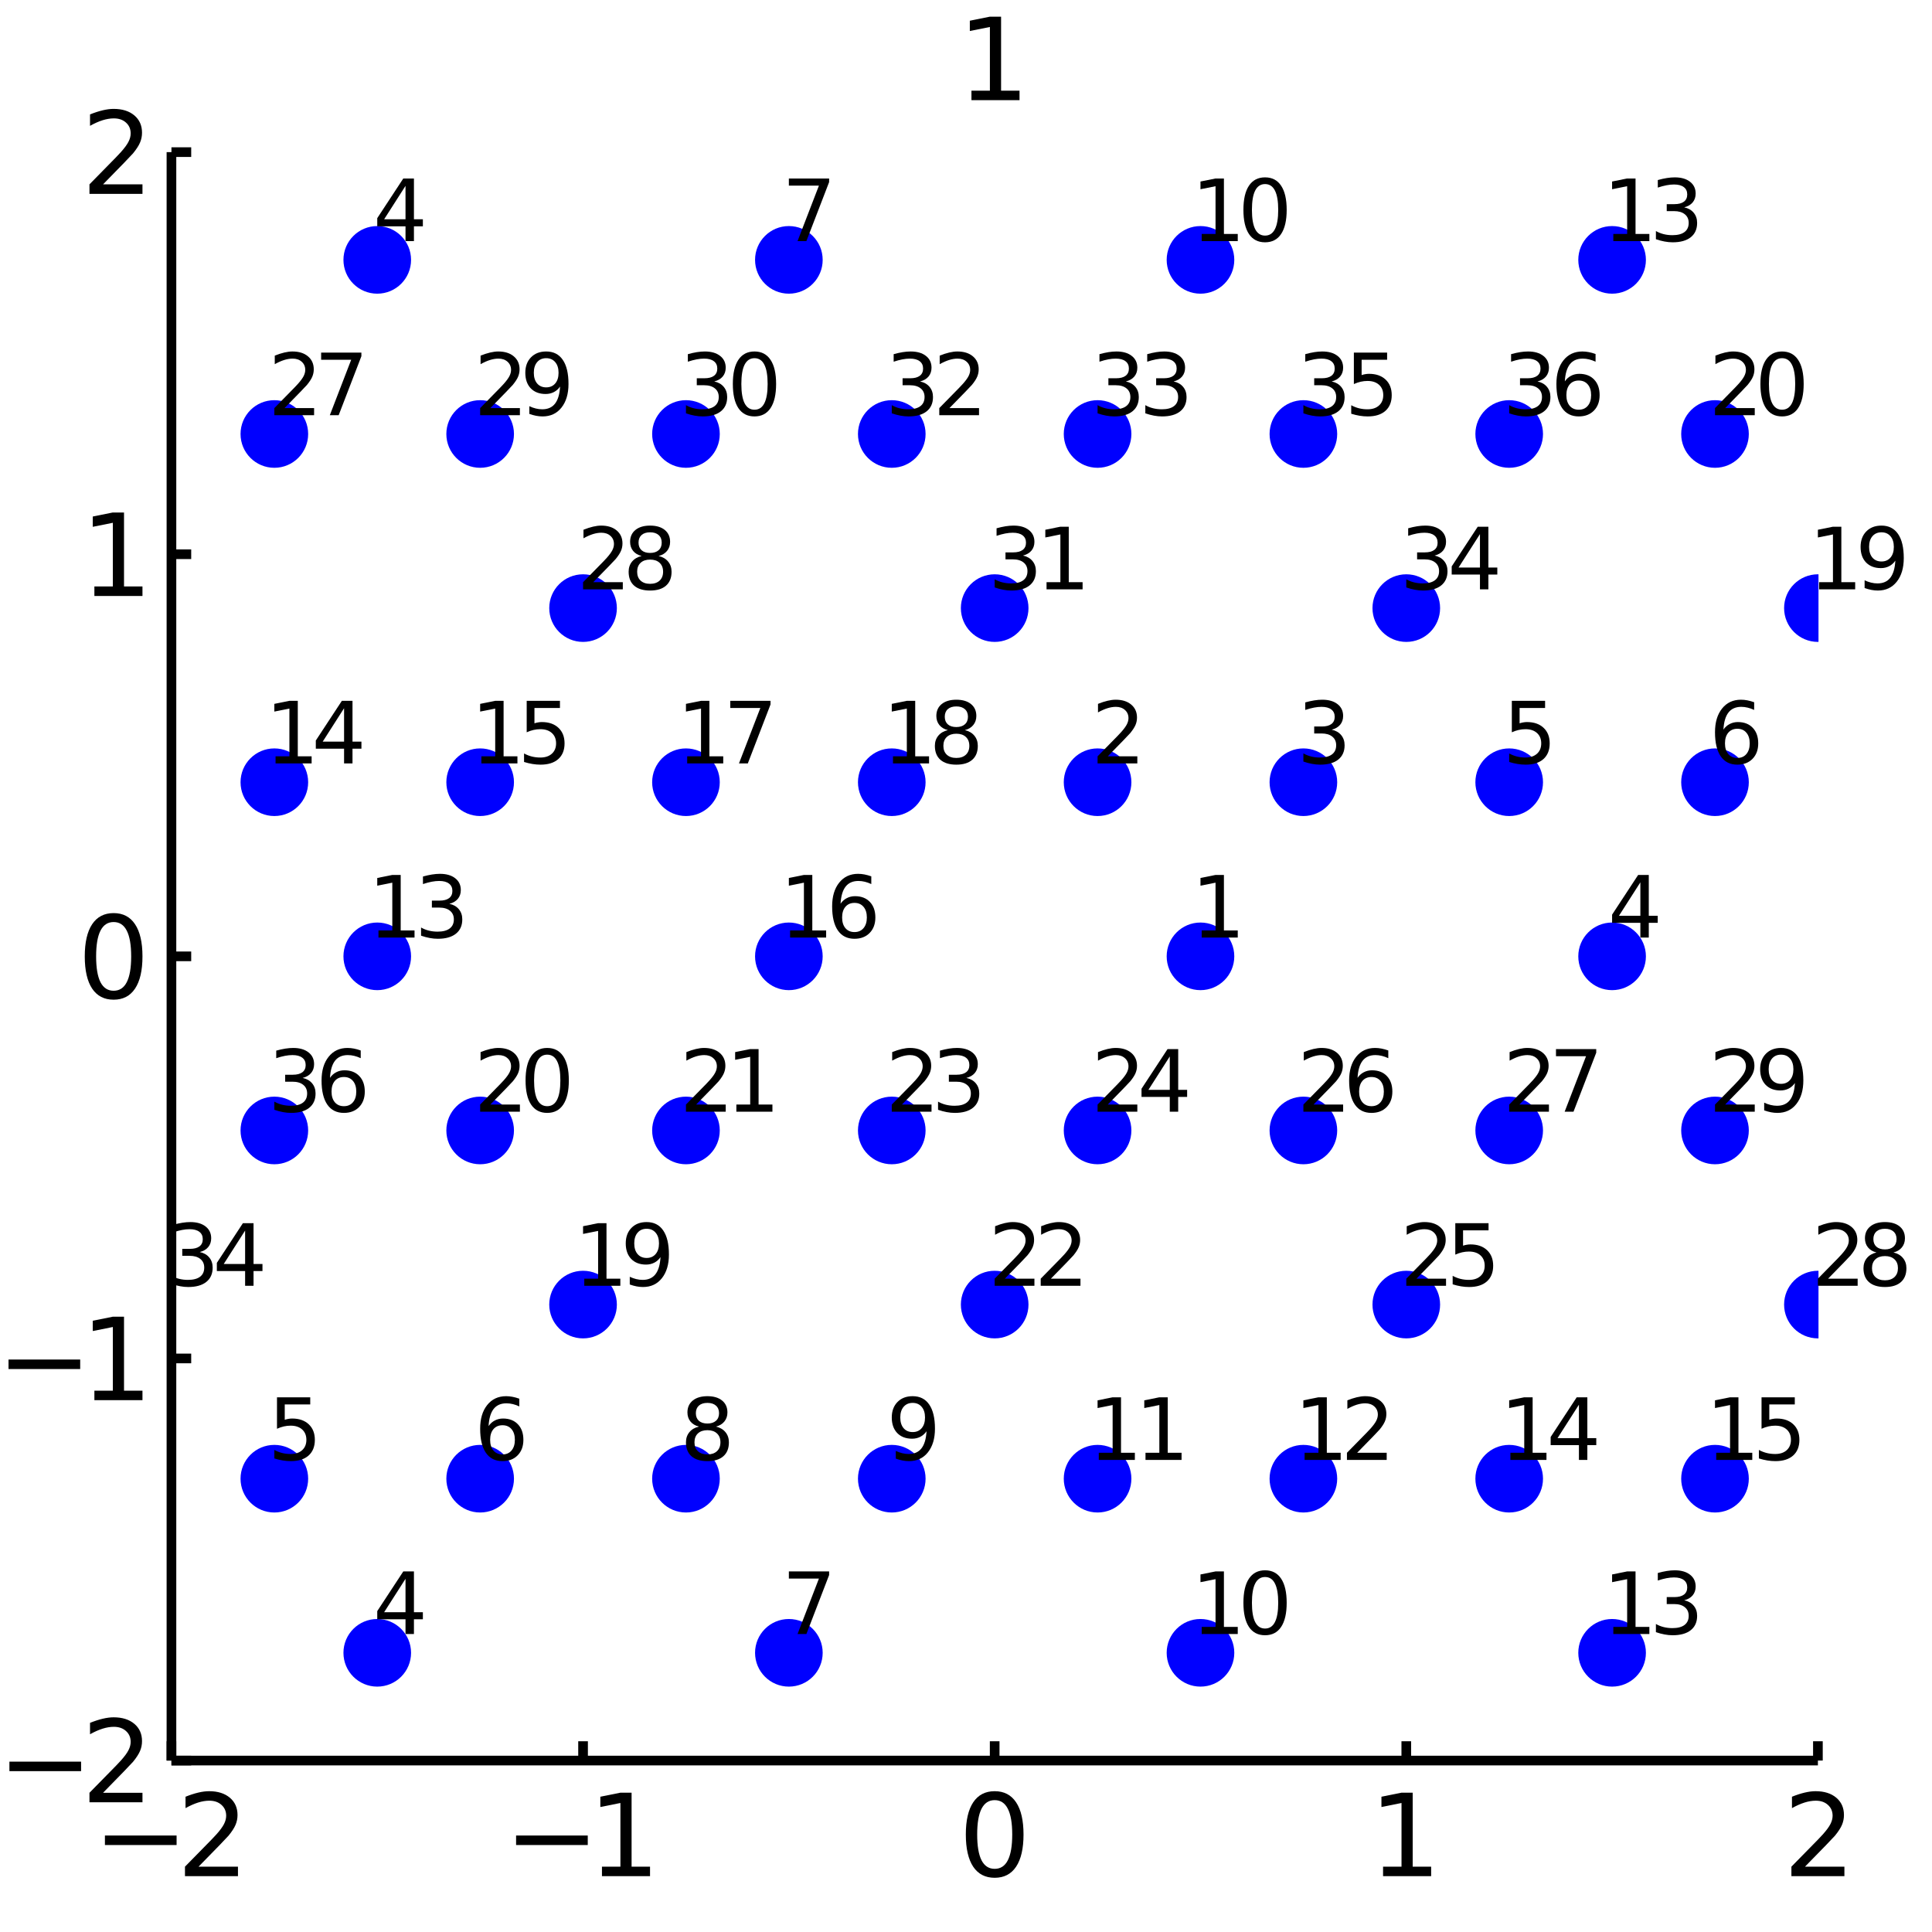 <?xml version="1.0" encoding="utf-8"?>
<svg xmlns="http://www.w3.org/2000/svg" xmlns:xlink="http://www.w3.org/1999/xlink" width="200" height="200" viewBox="0 0 800 800">
<rect x="0" y="0" width="800" height="800" fill="#808080" stroke="none"/>
<defs>
  <clipPath id="clip780">
    <rect x="0" y="0" width="800" height="800"/>
  </clipPath>
</defs>
<path clip-path="url(#clip780)" d="
M0 800 L800 800 L800 0 L0 0  Z
  " fill="#ffffff" fill-rule="evenodd" fill-opacity="1"/>
<defs>
  <clipPath id="clip781">
    <rect x="160" y="80" width="561" height="561"/>
  </clipPath>
</defs>
<path clip-path="url(#clip780)" d="
M70.992 729.008 L752.756 729.008 L752.756 62.992 L70.992 62.992  Z
  " fill="#ffffff" fill-rule="evenodd" fill-opacity="1"/>
<defs>
  <clipPath id="clip782">
    <rect x="70" y="62" width="683" height="667"/>
  </clipPath>
</defs>
<polyline clip-path="url(#clip780)" style="stroke:#000000; stroke-width:4; stroke-opacity:1; fill:none" points="
  70.992,729.008 752.756,729.008 
  "/>
<polyline clip-path="url(#clip780)" style="stroke:#000000; stroke-width:4; stroke-opacity:1; fill:none" points="
  70.992,729.008 70.992,721.016 
  "/>
<polyline clip-path="url(#clip780)" style="stroke:#000000; stroke-width:4; stroke-opacity:1; fill:none" points="
  241.433,729.008 241.433,721.016 
  "/>
<polyline clip-path="url(#clip780)" style="stroke:#000000; stroke-width:4; stroke-opacity:1; fill:none" points="
  411.874,729.008 411.874,721.016 
  "/>
<polyline clip-path="url(#clip780)" style="stroke:#000000; stroke-width:4; stroke-opacity:1; fill:none" points="
  582.315,729.008 582.315,721.016 
  "/>
<polyline clip-path="url(#clip780)" style="stroke:#000000; stroke-width:4; stroke-opacity:1; fill:none" points="
  752.756,729.008 752.756,721.016 
  "/>
<path clip-path="url(#clip780)" d="M 0 0 M43.446 760.051 L73.122 760.051 L73.122 763.986 L43.446 763.986 L43.446 760.051 Z" fill="#000000" fill-rule="evenodd" fill-opacity="1" /><path clip-path="url(#clip780)" d="M 0 0 M82.219 772.945 L98.538 772.945 L98.538 776.88 L76.594 776.88 L76.594 772.945 Q79.256 770.19 83.839 765.56 Q88.446 760.908 89.626 759.565 Q91.872 757.042 92.751 755.306 Q93.654 753.547 93.654 751.857 Q93.654 749.102 91.71 747.366 Q89.788 745.63 86.686 745.63 Q84.487 745.63 82.034 746.394 Q79.603 747.158 76.825 748.709 L76.825 743.987 Q79.65 742.852 82.103 742.274 Q84.557 741.695 86.594 741.695 Q91.964 741.695 95.159 744.38 Q98.353 747.065 98.353 751.556 Q98.353 753.686 97.543 755.607 Q96.756 757.505 94.649 760.098 Q94.071 760.769 90.969 763.986 Q87.867 767.181 82.219 772.945 Z" fill="#000000" fill-rule="evenodd" fill-opacity="1" /><path clip-path="url(#clip780)" d="M 0 0 M213.702 760.051 L243.378 760.051 L243.378 763.986 L213.702 763.986 L213.702 760.051 Z" fill="#000000" fill-rule="evenodd" fill-opacity="1" /><path clip-path="url(#clip780)" d="M 0 0 M249.257 772.945 L256.896 772.945 L256.896 746.579 L248.586 748.246 L248.586 743.987 L256.85 742.32 L261.526 742.32 L261.526 772.945 L269.164 772.945 L269.164 776.88 L249.257 776.88 L249.257 772.945 Z" fill="#000000" fill-rule="evenodd" fill-opacity="1" /><path clip-path="url(#clip780)" d="M 0 0 M411.874 745.399 Q408.263 745.399 406.434 748.963 Q404.629 752.505 404.629 759.635 Q404.629 766.741 406.434 770.306 Q408.263 773.847 411.874 773.847 Q415.508 773.847 417.314 770.306 Q419.142 766.741 419.142 759.635 Q419.142 752.505 417.314 748.963 Q415.508 745.399 411.874 745.399 M411.874 741.695 Q417.684 741.695 420.74 746.301 Q423.818 750.885 423.818 759.635 Q423.818 768.361 420.74 772.968 Q417.684 777.551 411.874 777.551 Q406.064 777.551 402.985 772.968 Q399.93 768.361 399.93 759.635 Q399.93 750.885 402.985 746.301 Q406.064 741.695 411.874 741.695 Z" fill="#000000" fill-rule="evenodd" fill-opacity="1" /><path clip-path="url(#clip780)" d="M 0 0 M572.697 772.945 L580.336 772.945 L580.336 746.579 L572.026 748.246 L572.026 743.987 L580.29 742.32 L584.965 742.32 L584.965 772.945 L592.604 772.945 L592.604 776.88 L572.697 776.88 L572.697 772.945 Z" fill="#000000" fill-rule="evenodd" fill-opacity="1" /><path clip-path="url(#clip780)" d="M 0 0 M747.409 772.945 L763.728 772.945 L763.728 776.88 L741.784 776.88 L741.784 772.945 Q744.446 770.19 749.029 765.56 Q753.636 760.908 754.816 759.565 Q757.061 757.042 757.941 755.306 Q758.844 753.547 758.844 751.857 Q758.844 749.102 756.899 747.366 Q754.978 745.63 751.876 745.63 Q749.677 745.63 747.224 746.394 Q744.793 747.158 742.015 748.709 L742.015 743.987 Q744.839 742.852 747.293 742.274 Q749.747 741.695 751.784 741.695 Q757.154 741.695 760.348 744.38 Q763.543 747.065 763.543 751.556 Q763.543 753.686 762.733 755.607 Q761.946 757.505 759.839 760.098 Q759.261 760.769 756.159 763.986 Q753.057 767.181 747.409 772.945 Z" fill="#000000" fill-rule="evenodd" fill-opacity="1" /><polyline clip-path="url(#clip780)" style="stroke:#000000; stroke-width:4; stroke-opacity:1; fill:none" points="
  70.992,729.008 70.992,62.992 
  "/>
<polyline clip-path="url(#clip780)" style="stroke:#000000; stroke-width:4; stroke-opacity:1; fill:none" points="
  70.992,729.008 79.173,729.008 
  "/>
<polyline clip-path="url(#clip780)" style="stroke:#000000; stroke-width:4; stroke-opacity:1; fill:none" points="
  70.992,562.504 79.173,562.504 
  "/>
<polyline clip-path="url(#clip780)" style="stroke:#000000; stroke-width:4; stroke-opacity:1; fill:none" points="
  70.992,396 79.173,396 
  "/>
<polyline clip-path="url(#clip780)" style="stroke:#000000; stroke-width:4; stroke-opacity:1; fill:none" points="
  70.992,229.496 79.173,229.496 
  "/>
<polyline clip-path="url(#clip780)" style="stroke:#000000; stroke-width:4; stroke-opacity:1; fill:none" points="
  70.992,62.992 79.173,62.992 
  "/>
<path clip-path="url(#clip780)" d="M 0 0 M3.9 729.459 L33.576 729.459 L33.576 733.394 L3.9 733.394 L3.9 729.459 Z" fill="#000000" fill-rule="evenodd" fill-opacity="1" /><path clip-path="url(#clip780)" d="M 0 0 M42.673 742.353 L58.992 742.353 L58.992 746.288 L37.048 746.288 L37.048 742.353 Q39.71 739.598 44.293 734.968 Q48.9 730.316 50.08 728.973 Q52.325 726.45 53.205 724.714 Q54.108 722.955 54.108 721.265 Q54.108 718.51 52.163 716.774 Q50.242 715.038 47.14 715.038 Q44.941 715.038 42.488 715.802 Q40.057 716.566 37.279 718.117 L37.279 713.395 Q40.103 712.26 42.557 711.682 Q45.011 711.103 47.048 711.103 Q52.418 711.103 55.612 713.788 Q58.807 716.473 58.807 720.964 Q58.807 723.094 57.997 725.015 Q57.21 726.913 55.103 729.506 Q54.525 730.177 51.423 733.394 Q48.321 736.589 42.673 742.353 Z" fill="#000000" fill-rule="evenodd" fill-opacity="1" /><path clip-path="url(#clip780)" d="M 0 0 M3.529 562.955 L33.205 562.955 L33.205 566.89 L3.529 566.89 L3.529 562.955 Z" fill="#000000" fill-rule="evenodd" fill-opacity="1" /><path clip-path="url(#clip780)" d="M 0 0 M39.085 575.849 L46.724 575.849 L46.724 549.483 L38.413 551.15 L38.413 546.891 L46.677 545.224 L51.353 545.224 L51.353 575.849 L58.992 575.849 L58.992 579.784 L39.085 579.784 L39.085 575.849 Z" fill="#000000" fill-rule="evenodd" fill-opacity="1" /><path clip-path="url(#clip780)" d="M 0 0 M47.048 381.799 Q43.437 381.799 41.608 385.363 Q39.802 388.905 39.802 396.035 Q39.802 403.141 41.608 406.706 Q43.437 410.248 47.048 410.248 Q50.682 410.248 52.487 406.706 Q54.316 403.141 54.316 396.035 Q54.316 388.905 52.487 385.363 Q50.682 381.799 47.048 381.799 M47.048 378.095 Q52.858 378.095 55.913 382.701 Q58.992 387.285 58.992 396.035 Q58.992 404.762 55.913 409.368 Q52.858 413.951 47.048 413.951 Q41.238 413.951 38.159 409.368 Q35.103 404.762 35.103 396.035 Q35.103 387.285 38.159 382.701 Q41.238 378.095 47.048 378.095 Z" fill="#000000" fill-rule="evenodd" fill-opacity="1" /><path clip-path="url(#clip780)" d="M 0 0 M39.085 242.841 L46.724 242.841 L46.724 216.475 L38.413 218.142 L38.413 213.883 L46.677 212.216 L51.353 212.216 L51.353 242.841 L58.992 242.841 L58.992 246.776 L39.085 246.776 L39.085 242.841 Z" fill="#000000" fill-rule="evenodd" fill-opacity="1" /><path clip-path="url(#clip780)" d="M 0 0 M42.673 76.337 L58.992 76.337 L58.992 80.272 L37.048 80.272 L37.048 76.337 Q39.71 73.582 44.293 68.953 Q48.9 64.3 50.08 62.957 Q52.325 60.434 53.205 58.698 Q54.108 56.939 54.108 55.249 Q54.108 52.495 52.163 50.758 Q50.242 49.022 47.14 49.022 Q44.941 49.022 42.488 49.786 Q40.057 50.55 37.279 52.101 L37.279 47.379 Q40.103 46.245 42.557 45.666 Q45.011 45.087 47.048 45.087 Q52.418 45.087 55.612 47.772 Q58.807 50.458 58.807 54.948 Q58.807 57.078 57.997 58.999 Q57.21 60.897 55.103 63.49 Q54.525 64.161 51.423 67.379 Q48.321 70.573 42.673 76.337 Z" fill="#000000" fill-rule="evenodd" fill-opacity="1" /><path clip-path="url(#clip780)" d="M 0 0 M402.256 37.537 L409.895 37.537 L409.895 11.171 L401.585 12.838 L401.585 8.579 L409.849 6.912 L414.524 6.912 L414.524 37.537 L422.163 37.537 L422.163 41.472 L402.256 41.472 L402.256 37.537 Z" fill="#000000" fill-rule="evenodd" fill-opacity="1" /><circle clip-path="url(#clip782)" cx="156.213" cy="684.393" r="14" fill="#0000ff" fill-rule="evenodd" fill-opacity="1" stroke="none"/>
<circle clip-path="url(#clip782)" cx="113.602" cy="612.295" r="14" fill="#0000ff" fill-rule="evenodd" fill-opacity="1" stroke="none"/>
<circle clip-path="url(#clip782)" cx="198.823" cy="612.295" r="14" fill="#0000ff" fill-rule="evenodd" fill-opacity="1" stroke="none"/>
<circle clip-path="url(#clip782)" cx="326.654" cy="684.393" r="14" fill="#0000ff" fill-rule="evenodd" fill-opacity="1" stroke="none"/>
<circle clip-path="url(#clip782)" cx="284.043" cy="612.295" r="14" fill="#0000ff" fill-rule="evenodd" fill-opacity="1" stroke="none"/>
<circle clip-path="url(#clip782)" cx="369.264" cy="612.295" r="14" fill="#0000ff" fill-rule="evenodd" fill-opacity="1" stroke="none"/>
<circle clip-path="url(#clip782)" cx="497.094" cy="684.393" r="14" fill="#0000ff" fill-rule="evenodd" fill-opacity="1" stroke="none"/>
<circle clip-path="url(#clip782)" cx="454.484" cy="612.295" r="14" fill="#0000ff" fill-rule="evenodd" fill-opacity="1" stroke="none"/>
<circle clip-path="url(#clip782)" cx="539.705" cy="612.295" r="14" fill="#0000ff" fill-rule="evenodd" fill-opacity="1" stroke="none"/>
<circle clip-path="url(#clip782)" cx="667.535" cy="684.393" r="14" fill="#0000ff" fill-rule="evenodd" fill-opacity="1" stroke="none"/>
<circle clip-path="url(#clip782)" cx="624.925" cy="612.295" r="14" fill="#0000ff" fill-rule="evenodd" fill-opacity="1" stroke="none"/>
<circle clip-path="url(#clip782)" cx="710.146" cy="612.295" r="14" fill="#0000ff" fill-rule="evenodd" fill-opacity="1" stroke="none"/>
<circle clip-path="url(#clip782)" cx="411.874" cy="540.197" r="14" fill="#0000ff" fill-rule="evenodd" fill-opacity="1" stroke="none"/>
<circle clip-path="url(#clip782)" cx="369.264" cy="468.098" r="14" fill="#0000ff" fill-rule="evenodd" fill-opacity="1" stroke="none"/>
<circle clip-path="url(#clip782)" cx="454.484" cy="468.098" r="14" fill="#0000ff" fill-rule="evenodd" fill-opacity="1" stroke="none"/>
<circle clip-path="url(#clip782)" cx="582.315" cy="540.197" r="14" fill="#0000ff" fill-rule="evenodd" fill-opacity="1" stroke="none"/>
<circle clip-path="url(#clip782)" cx="539.705" cy="468.098" r="14" fill="#0000ff" fill-rule="evenodd" fill-opacity="1" stroke="none"/>
<circle clip-path="url(#clip782)" cx="624.925" cy="468.098" r="14" fill="#0000ff" fill-rule="evenodd" fill-opacity="1" stroke="none"/>
<path clip-path="url(#clip780)" d="M 0 0 M167.914 653.753 L159.06 667.59 L167.914 667.59 L167.914 653.753 M166.994 650.697 L171.403 650.697 L171.403 667.59 L175.101 667.59 L175.101 670.506 L171.403 670.506 L171.403 676.617 L167.914 676.617 L167.914 670.506 L156.213 670.506 L156.213 667.121 L166.994 650.697 Z" fill="#000000" fill-rule="evenodd" fill-opacity="1" /><path clip-path="url(#clip780)" d="M 0 0 M114.696 578.599 L128.463 578.599 L128.463 581.55 L117.908 581.55 L117.908 587.904 Q118.672 587.644 119.436 587.523 Q120.2 587.384 120.963 587.384 Q125.304 587.384 127.838 589.762 Q130.373 592.141 130.373 596.203 Q130.373 600.387 127.769 602.713 Q125.165 605.022 120.425 605.022 Q118.793 605.022 117.092 604.745 Q115.408 604.467 113.602 603.911 L113.602 600.387 Q115.165 601.238 116.832 601.654 Q118.498 602.071 120.356 602.071 Q123.359 602.071 125.113 600.491 Q126.866 598.911 126.866 596.203 Q126.866 593.495 125.113 591.915 Q123.359 590.335 120.356 590.335 Q118.95 590.335 117.543 590.648 Q116.154 590.96 114.696 591.62 L114.696 578.599 Z" fill="#000000" fill-rule="evenodd" fill-opacity="1" /><path clip-path="url(#clip780)" d="M 0 0 M208.076 590.161 Q205.715 590.161 204.326 591.776 Q202.955 593.391 202.955 596.203 Q202.955 598.998 204.326 600.63 Q205.715 602.245 208.076 602.245 Q210.437 602.245 211.809 600.63 Q213.198 598.998 213.198 596.203 Q213.198 593.391 211.809 591.776 Q210.437 590.161 208.076 590.161 M215.038 579.172 L215.038 582.366 Q213.719 581.741 212.364 581.411 Q211.028 581.082 209.708 581.082 Q206.236 581.082 204.396 583.425 Q202.573 585.769 202.312 590.509 Q203.337 588.998 204.882 588.2 Q206.427 587.384 208.285 587.384 Q212.191 587.384 214.448 589.762 Q216.722 592.123 216.722 596.203 Q216.722 600.196 214.361 602.609 Q212 605.022 208.076 605.022 Q203.58 605.022 201.201 601.585 Q198.823 598.13 198.823 591.585 Q198.823 585.439 201.739 581.793 Q204.656 578.13 209.569 578.13 Q210.889 578.13 212.226 578.391 Q213.58 578.651 215.038 579.172 Z" fill="#000000" fill-rule="evenodd" fill-opacity="1" /><path clip-path="url(#clip780)" d="M 0 0 M326.654 650.697 L343.32 650.697 L343.32 652.19 L333.91 676.617 L330.247 676.617 L339.101 653.649 L326.654 653.649 L326.654 650.697 Z" fill="#000000" fill-rule="evenodd" fill-opacity="1" /><path clip-path="url(#clip780)" d="M 0 0 M292.932 592.21 Q290.432 592.21 288.991 593.547 Q287.568 594.884 287.568 597.227 Q287.568 599.571 288.991 600.908 Q290.432 602.245 292.932 602.245 Q295.432 602.245 296.873 600.908 Q298.314 599.554 298.314 597.227 Q298.314 594.884 296.873 593.547 Q295.449 592.21 292.932 592.21 M289.425 590.717 Q287.168 590.161 285.901 588.616 Q284.651 587.071 284.651 584.849 Q284.651 581.741 286.856 579.936 Q289.078 578.13 292.932 578.13 Q296.804 578.13 299.009 579.936 Q301.213 581.741 301.213 584.849 Q301.213 587.071 299.946 588.616 Q298.696 590.161 296.456 590.717 Q298.991 591.307 300.397 593.026 Q301.821 594.745 301.821 597.227 Q301.821 600.995 299.512 603.009 Q297.22 605.022 292.932 605.022 Q288.644 605.022 286.335 603.009 Q284.043 600.995 284.043 597.227 Q284.043 594.745 285.467 593.026 Q286.891 591.307 289.425 590.717 M288.141 585.179 Q288.141 587.193 289.391 588.321 Q290.658 589.45 292.932 589.45 Q295.189 589.45 296.456 588.321 Q297.741 587.193 297.741 585.179 Q297.741 583.165 296.456 582.036 Q295.189 580.908 292.932 580.908 Q290.658 580.908 289.391 582.036 Q288.141 583.165 288.141 585.179 Z" fill="#000000" fill-rule="evenodd" fill-opacity="1" /><path clip-path="url(#clip780)" d="M 0 0 M370.93 603.981 L370.93 600.786 Q372.25 601.411 373.604 601.741 Q374.958 602.071 376.26 602.071 Q379.732 602.071 381.555 599.745 Q383.396 597.401 383.656 592.644 Q382.649 594.137 381.104 594.936 Q379.559 595.734 377.684 595.734 Q373.795 595.734 371.521 593.391 Q369.264 591.029 369.264 586.95 Q369.264 582.957 371.625 580.543 Q373.986 578.13 377.91 578.13 Q382.406 578.13 384.767 581.585 Q387.146 585.023 387.146 591.585 Q387.146 597.713 384.229 601.377 Q381.33 605.022 376.417 605.022 Q375.097 605.022 373.743 604.762 Q372.389 604.502 370.93 603.981 M377.91 592.991 Q380.271 592.991 381.642 591.377 Q383.031 589.762 383.031 586.95 Q383.031 584.154 381.642 582.54 Q380.271 580.908 377.91 580.908 Q375.548 580.908 374.16 582.54 Q372.788 584.154 372.788 586.95 Q372.788 589.762 374.16 591.377 Q375.548 592.991 377.91 592.991 Z" fill="#000000" fill-rule="evenodd" fill-opacity="1" /><path clip-path="url(#clip780)" d="M 0 0 M497.598 673.666 L503.327 673.666 L503.327 653.892 L497.094 655.142 L497.094 651.947 L503.292 650.697 L506.799 650.697 L506.799 673.666 L512.528 673.666 L512.528 676.617 L497.598 676.617 L497.598 673.666 Z" fill="#000000" fill-rule="evenodd" fill-opacity="1" /><path clip-path="url(#clip780)" d="M 0 0 M523.83 653.006 Q521.122 653.006 519.751 655.68 Q518.396 658.336 518.396 663.683 Q518.396 669.013 519.751 671.687 Q521.122 674.343 523.83 674.343 Q526.556 674.343 527.91 671.687 Q529.282 669.013 529.282 663.683 Q529.282 658.336 527.91 655.68 Q526.556 653.006 523.83 653.006 M523.83 650.229 Q528.188 650.229 530.48 653.683 Q532.789 657.121 532.789 663.683 Q532.789 670.228 530.48 673.683 Q528.188 677.121 523.83 677.121 Q519.473 677.121 517.164 673.683 Q514.872 670.228 514.872 663.683 Q514.872 657.121 517.164 653.683 Q519.473 650.229 523.83 650.229 Z" fill="#000000" fill-rule="evenodd" fill-opacity="1" /><path clip-path="url(#clip780)" d="M 0 0 M454.988 601.568 L460.717 601.568 L460.717 581.793 L454.484 583.043 L454.484 579.849 L460.682 578.599 L464.189 578.599 L464.189 601.568 L469.918 601.568 L469.918 604.519 L454.988 604.519 L454.988 601.568 Z" fill="#000000" fill-rule="evenodd" fill-opacity="1" /><path clip-path="url(#clip780)" d="M 0 0 M474.328 601.568 L480.057 601.568 L480.057 581.793 L473.824 583.043 L473.824 579.849 L480.022 578.599 L483.529 578.599 L483.529 601.568 L489.258 601.568 L489.258 604.519 L474.328 604.519 L474.328 601.568 Z" fill="#000000" fill-rule="evenodd" fill-opacity="1" /><path clip-path="url(#clip780)" d="M 0 0 M540.208 601.568 L545.937 601.568 L545.937 581.793 L539.705 583.043 L539.705 579.849 L545.903 578.599 L549.41 578.599 L549.41 601.568 L555.139 601.568 L555.139 604.519 L540.208 604.519 L540.208 601.568 Z" fill="#000000" fill-rule="evenodd" fill-opacity="1" /><path clip-path="url(#clip780)" d="M 0 0 M561.962 601.568 L574.201 601.568 L574.201 604.519 L557.743 604.519 L557.743 601.568 Q559.739 599.502 563.177 596.029 Q566.632 592.54 567.517 591.533 Q569.201 589.641 569.861 588.338 Q570.538 587.019 570.538 585.752 Q570.538 583.686 569.08 582.384 Q567.639 581.082 565.312 581.082 Q563.663 581.082 561.823 581.654 Q560 582.227 557.916 583.391 L557.916 579.849 Q560.034 578.998 561.875 578.564 Q563.715 578.13 565.243 578.13 Q569.271 578.13 571.666 580.144 Q574.062 582.158 574.062 585.526 Q574.062 587.123 573.455 588.564 Q572.864 589.988 571.284 591.932 Q570.85 592.436 568.524 594.849 Q566.198 597.245 561.962 601.568 Z" fill="#000000" fill-rule="evenodd" fill-opacity="1" /><path clip-path="url(#clip780)" d="M 0 0 M668.039 673.666 L673.768 673.666 L673.768 653.892 L667.535 655.142 L667.535 651.947 L673.733 650.697 L677.24 650.697 L677.24 673.666 L682.969 673.666 L682.969 676.617 L668.039 676.617 L668.039 673.666 Z" fill="#000000" fill-rule="evenodd" fill-opacity="1" /><path clip-path="url(#clip780)" d="M 0 0 M697.396 662.642 Q699.914 663.18 701.32 664.881 Q702.744 666.583 702.744 669.083 Q702.744 672.919 700.105 675.02 Q697.466 677.121 692.605 677.121 Q690.973 677.121 689.237 676.791 Q687.518 676.478 685.678 675.836 L685.678 672.451 Q687.136 673.301 688.872 673.735 Q690.608 674.169 692.501 674.169 Q695.799 674.169 697.518 672.867 Q699.254 671.565 699.254 669.083 Q699.254 666.791 697.639 665.506 Q696.042 664.204 693.178 664.204 L690.157 664.204 L690.157 661.322 L693.317 661.322 Q695.903 661.322 697.275 660.298 Q698.646 659.256 698.646 657.312 Q698.646 655.315 697.223 654.256 Q695.817 653.18 693.178 653.18 Q691.737 653.18 690.087 653.492 Q688.438 653.805 686.459 654.465 L686.459 651.34 Q688.455 650.784 690.192 650.506 Q691.945 650.229 693.49 650.229 Q697.483 650.229 699.81 652.051 Q702.136 653.857 702.136 656.947 Q702.136 659.1 700.903 660.593 Q699.671 662.069 697.396 662.642 Z" fill="#000000" fill-rule="evenodd" fill-opacity="1" /><path clip-path="url(#clip780)" d="M 0 0 M625.429 601.568 L631.158 601.568 L631.158 581.793 L624.925 583.043 L624.925 579.849 L631.123 578.599 L634.63 578.599 L634.63 601.568 L640.359 601.568 L640.359 604.519 L625.429 604.519 L625.429 601.568 Z" fill="#000000" fill-rule="evenodd" fill-opacity="1" /><path clip-path="url(#clip780)" d="M 0 0 M653.797 581.654 L644.942 595.491 L653.797 595.491 L653.797 581.654 M652.876 578.599 L657.286 578.599 L657.286 595.491 L660.984 595.491 L660.984 598.408 L657.286 598.408 L657.286 604.519 L653.797 604.519 L653.797 598.408 L642.095 598.408 L642.095 595.022 L652.876 578.599 Z" fill="#000000" fill-rule="evenodd" fill-opacity="1" /><path clip-path="url(#clip780)" d="M 0 0 M710.649 601.568 L716.378 601.568 L716.378 581.793 L710.146 583.043 L710.146 579.849 L716.344 578.599 L719.85 578.599 L719.85 601.568 L725.58 601.568 L725.58 604.519 L710.649 604.519 L710.649 601.568 Z" fill="#000000" fill-rule="evenodd" fill-opacity="1" /><path clip-path="url(#clip780)" d="M 0 0 M729.416 578.599 L743.184 578.599 L743.184 581.55 L732.628 581.55 L732.628 587.904 Q733.392 587.644 734.156 587.523 Q734.92 587.384 735.684 587.384 Q740.024 587.384 742.559 589.762 Q745.093 592.141 745.093 596.203 Q745.093 600.387 742.489 602.713 Q739.885 605.022 735.146 605.022 Q733.514 605.022 731.812 604.745 Q730.128 604.467 728.323 603.911 L728.323 600.387 Q729.885 601.238 731.552 601.654 Q733.218 602.071 735.076 602.071 Q738.08 602.071 739.833 600.491 Q741.586 598.911 741.586 596.203 Q741.586 593.495 739.833 591.915 Q738.08 590.335 735.076 590.335 Q733.67 590.335 732.264 590.648 Q730.875 590.96 729.416 591.62 L729.416 578.599 Z" fill="#000000" fill-rule="evenodd" fill-opacity="1" /><path clip-path="url(#clip780)" d="M 0 0 M416.093 529.469 L428.332 529.469 L428.332 532.421 L411.874 532.421 L411.874 529.469 Q413.871 527.403 417.308 523.931 Q420.763 520.442 421.648 519.435 Q423.332 517.542 423.992 516.24 Q424.669 514.921 424.669 513.653 Q424.669 511.587 423.211 510.285 Q421.77 508.983 419.443 508.983 Q417.794 508.983 415.954 509.556 Q414.131 510.129 412.048 511.292 L412.048 507.751 Q414.166 506.9 416.006 506.466 Q417.846 506.032 419.374 506.032 Q423.402 506.032 425.798 508.046 Q428.193 510.06 428.193 513.428 Q428.193 515.025 427.586 516.466 Q426.995 517.889 425.416 519.834 Q424.982 520.337 422.655 522.751 Q420.329 525.146 416.093 529.469 Z" fill="#000000" fill-rule="evenodd" fill-opacity="1" /><path clip-path="url(#clip780)" d="M 0 0 M435.155 529.469 L447.395 529.469 L447.395 532.421 L430.936 532.421 L430.936 529.469 Q432.933 527.403 436.37 523.931 Q439.825 520.442 440.711 519.435 Q442.395 517.542 443.054 516.24 Q443.731 514.921 443.731 513.653 Q443.731 511.587 442.273 510.285 Q440.832 508.983 438.506 508.983 Q436.857 508.983 435.016 509.556 Q433.193 510.129 431.11 511.292 L431.11 507.751 Q433.228 506.9 435.068 506.466 Q436.909 506.032 438.436 506.032 Q442.464 506.032 444.86 508.046 Q447.256 510.06 447.256 513.428 Q447.256 515.025 446.648 516.466 Q446.058 517.889 444.478 519.834 Q444.044 520.337 441.718 522.751 Q439.391 525.146 435.155 529.469 Z" fill="#000000" fill-rule="evenodd" fill-opacity="1" /><path clip-path="url(#clip780)" d="M 0 0 M373.483 457.371 L385.722 457.371 L385.722 460.322 L369.264 460.322 L369.264 457.371 Q371.26 455.305 374.698 451.833 Q378.153 448.343 379.038 447.336 Q380.722 445.444 381.382 444.142 Q382.059 442.822 382.059 441.555 Q382.059 439.489 380.601 438.187 Q379.16 436.885 376.833 436.885 Q375.184 436.885 373.344 437.458 Q371.521 438.031 369.437 439.194 L369.437 435.652 Q371.555 434.802 373.396 434.368 Q375.236 433.934 376.764 433.934 Q380.791 433.934 383.187 435.947 Q385.583 437.961 385.583 441.329 Q385.583 442.927 384.976 444.368 Q384.385 445.791 382.805 447.736 Q382.371 448.239 380.045 450.652 Q377.719 453.048 373.483 457.371 Z" fill="#000000" fill-rule="evenodd" fill-opacity="1" /><path clip-path="url(#clip780)" d="M 0 0 M400.149 446.347 Q402.666 446.885 404.073 448.586 Q405.496 450.288 405.496 452.788 Q405.496 456.624 402.857 458.725 Q400.218 460.826 395.357 460.826 Q393.725 460.826 391.989 460.496 Q390.271 460.183 388.43 459.541 L388.43 456.156 Q389.889 457.006 391.625 457.44 Q393.361 457.874 395.253 457.874 Q398.552 457.874 400.271 456.572 Q402.007 455.27 402.007 452.788 Q402.007 450.496 400.392 449.211 Q398.795 447.909 395.93 447.909 L392.909 447.909 L392.909 445.027 L396.069 445.027 Q398.656 445.027 400.028 444.003 Q401.399 442.961 401.399 441.017 Q401.399 439.02 399.975 437.961 Q398.569 436.885 395.93 436.885 Q394.489 436.885 392.84 437.197 Q391.191 437.51 389.212 438.17 L389.212 435.045 Q391.208 434.489 392.944 434.211 Q394.698 433.934 396.243 433.934 Q400.236 433.934 402.562 435.756 Q404.889 437.562 404.889 440.652 Q404.889 442.805 403.656 444.298 Q402.423 445.774 400.149 446.347 Z" fill="#000000" fill-rule="evenodd" fill-opacity="1" /><path clip-path="url(#clip780)" d="M 0 0 M458.703 457.371 L470.942 457.371 L470.942 460.322 L454.484 460.322 L454.484 457.371 Q456.481 455.305 459.918 451.833 Q463.373 448.343 464.259 447.336 Q465.943 445.444 466.602 444.142 Q467.279 442.822 467.279 441.555 Q467.279 439.489 465.821 438.187 Q464.38 436.885 462.054 436.885 Q460.404 436.885 458.564 437.458 Q456.741 438.031 454.658 439.194 L454.658 435.652 Q456.776 434.802 458.616 434.368 Q460.456 433.934 461.984 433.934 Q466.012 433.934 468.408 435.947 Q470.804 437.961 470.804 441.329 Q470.804 442.927 470.196 444.368 Q469.606 445.791 468.026 447.736 Q467.592 448.239 465.265 450.652 Q462.939 453.048 458.703 457.371 Z" fill="#000000" fill-rule="evenodd" fill-opacity="1" /><path clip-path="url(#clip780)" d="M 0 0 M484.38 437.458 L475.526 451.295 L484.38 451.295 L484.38 437.458 M483.46 434.402 L487.869 434.402 L487.869 451.295 L491.567 451.295 L491.567 454.211 L487.869 454.211 L487.869 460.322 L484.38 460.322 L484.38 454.211 L472.679 454.211 L472.679 450.826 L483.46 434.402 Z" fill="#000000" fill-rule="evenodd" fill-opacity="1" /><path clip-path="url(#clip780)" d="M 0 0 M586.534 529.469 L598.773 529.469 L598.773 532.421 L582.315 532.421 L582.315 529.469 Q584.311 527.403 587.749 523.931 Q591.204 520.442 592.089 519.435 Q593.773 517.542 594.433 516.24 Q595.11 514.921 595.11 513.653 Q595.11 511.587 593.652 510.285 Q592.211 508.983 589.884 508.983 Q588.235 508.983 586.395 509.556 Q584.572 510.129 582.489 511.292 L582.489 507.751 Q584.607 506.9 586.447 506.466 Q588.287 506.032 589.815 506.032 Q593.843 506.032 596.238 508.046 Q598.634 510.06 598.634 513.428 Q598.634 515.025 598.027 516.466 Q597.436 517.889 595.857 519.834 Q595.423 520.337 593.096 522.751 Q590.77 525.146 586.534 529.469 Z" fill="#000000" fill-rule="evenodd" fill-opacity="1" /><path clip-path="url(#clip780)" d="M 0 0 M602.61 506.501 L616.377 506.501 L616.377 509.452 L605.822 509.452 L605.822 515.806 Q606.586 515.546 607.35 515.424 Q608.113 515.285 608.877 515.285 Q613.218 515.285 615.752 517.664 Q618.287 520.042 618.287 524.105 Q618.287 528.289 615.683 530.615 Q613.079 532.924 608.339 532.924 Q606.707 532.924 605.006 532.646 Q603.322 532.369 601.516 531.813 L601.516 528.289 Q603.079 529.139 604.745 529.556 Q606.412 529.973 608.27 529.973 Q611.273 529.973 613.027 528.393 Q614.78 526.813 614.78 524.105 Q614.78 521.396 613.027 519.817 Q611.273 518.237 608.27 518.237 Q606.863 518.237 605.457 518.549 Q604.068 518.862 602.61 519.521 L602.61 506.501 Z" fill="#000000" fill-rule="evenodd" fill-opacity="1" /><path clip-path="url(#clip780)" d="M 0 0 M543.923 457.371 L556.163 457.371 L556.163 460.322 L539.705 460.322 L539.705 457.371 Q541.701 455.305 545.139 451.833 Q548.594 448.343 549.479 447.336 Q551.163 445.444 551.823 444.142 Q552.5 442.822 552.5 441.555 Q552.5 439.489 551.041 438.187 Q549.601 436.885 547.274 436.885 Q545.625 436.885 543.785 437.458 Q541.962 438.031 539.878 439.194 L539.878 435.652 Q541.996 434.802 543.837 434.368 Q545.677 433.934 547.205 433.934 Q551.232 433.934 553.628 435.947 Q556.024 437.961 556.024 441.329 Q556.024 442.927 555.416 444.368 Q554.826 445.791 553.246 447.736 Q552.812 448.239 550.486 450.652 Q548.16 453.048 543.923 457.371 Z" fill="#000000" fill-rule="evenodd" fill-opacity="1" /><path clip-path="url(#clip780)" d="M 0 0 M567.899 445.965 Q565.538 445.965 564.149 447.579 Q562.778 449.194 562.778 452.006 Q562.778 454.802 564.149 456.433 Q565.538 458.048 567.899 458.048 Q570.26 458.048 571.632 456.433 Q573.021 454.802 573.021 452.006 Q573.021 449.194 571.632 447.579 Q570.26 445.965 567.899 445.965 M574.861 434.975 L574.861 438.17 Q573.541 437.545 572.187 437.215 Q570.85 436.885 569.531 436.885 Q566.059 436.885 564.218 439.229 Q562.396 441.572 562.135 446.312 Q563.159 444.802 564.705 444.003 Q566.25 443.187 568.107 443.187 Q572.014 443.187 574.271 445.565 Q576.545 447.927 576.545 452.006 Q576.545 455.999 574.184 458.413 Q571.823 460.826 567.899 460.826 Q563.403 460.826 561.024 457.388 Q558.646 453.933 558.646 447.388 Q558.646 441.243 561.562 437.597 Q564.479 433.934 569.392 433.934 Q570.712 433.934 572.048 434.194 Q573.402 434.454 574.861 434.975 Z" fill="#000000" fill-rule="evenodd" fill-opacity="1" /><path clip-path="url(#clip780)" d="M 0 0 M629.144 457.371 L641.383 457.371 L641.383 460.322 L624.925 460.322 L624.925 457.371 Q626.922 455.305 630.359 451.833 Q633.814 448.343 634.699 447.336 Q636.383 445.444 637.043 444.142 Q637.72 442.822 637.72 441.555 Q637.72 439.489 636.262 438.187 Q634.821 436.885 632.495 436.885 Q630.845 436.885 629.005 437.458 Q627.182 438.031 625.099 439.194 L625.099 435.652 Q627.217 434.802 629.057 434.368 Q630.897 433.934 632.425 433.934 Q636.453 433.934 638.849 435.947 Q641.245 437.961 641.245 441.329 Q641.245 442.927 640.637 444.368 Q640.047 445.791 638.467 447.736 Q638.033 448.239 635.706 450.652 Q633.38 453.048 629.144 457.371 Z" fill="#000000" fill-rule="evenodd" fill-opacity="1" /><path clip-path="url(#clip780)" d="M 0 0 M644.3 434.402 L660.967 434.402 L660.967 435.895 L651.557 460.322 L647.894 460.322 L656.748 437.354 L644.3 437.354 L644.3 434.402 Z" fill="#000000" fill-rule="evenodd" fill-opacity="1" /><circle clip-path="url(#clip782)" cx="156.213" cy="396" r="14" fill="#0000ff" fill-rule="evenodd" fill-opacity="1" stroke="none"/>
<circle clip-path="url(#clip782)" cx="113.602" cy="323.902" r="14" fill="#0000ff" fill-rule="evenodd" fill-opacity="1" stroke="none"/>
<circle clip-path="url(#clip782)" cx="198.823" cy="323.902" r="14" fill="#0000ff" fill-rule="evenodd" fill-opacity="1" stroke="none"/>
<circle clip-path="url(#clip782)" cx="326.654" cy="396" r="14" fill="#0000ff" fill-rule="evenodd" fill-opacity="1" stroke="none"/>
<circle clip-path="url(#clip782)" cx="284.043" cy="323.902" r="14" fill="#0000ff" fill-rule="evenodd" fill-opacity="1" stroke="none"/>
<circle clip-path="url(#clip782)" cx="369.264" cy="323.902" r="14" fill="#0000ff" fill-rule="evenodd" fill-opacity="1" stroke="none"/>
<circle clip-path="url(#clip782)" cx="241.433" cy="540.197" r="14" fill="#0000ff" fill-rule="evenodd" fill-opacity="1" stroke="none"/>
<circle clip-path="url(#clip782)" cx="198.823" cy="468.098" r="14" fill="#0000ff" fill-rule="evenodd" fill-opacity="1" stroke="none"/>
<circle clip-path="url(#clip782)" cx="284.043" cy="468.098" r="14" fill="#0000ff" fill-rule="evenodd" fill-opacity="1" stroke="none"/>
<circle clip-path="url(#clip782)" cx="113.602" cy="179.705" r="14" fill="#0000ff" fill-rule="evenodd" fill-opacity="1" stroke="none"/>
<circle clip-path="url(#clip782)" cx="113.602" cy="468.098" r="14" fill="#0000ff" fill-rule="evenodd" fill-opacity="1" stroke="none"/>
<path clip-path="url(#clip780)" d="M 0 0 M156.716 385.273 L162.445 385.273 L162.445 365.498 L156.213 366.748 L156.213 363.554 L162.41 362.304 L165.917 362.304 L165.917 385.273 L171.647 385.273 L171.647 388.224 L156.716 388.224 L156.716 385.273 Z" fill="#000000" fill-rule="evenodd" fill-opacity="1" /><path clip-path="url(#clip780)" d="M 0 0 M186.074 374.248 Q188.591 374.787 189.997 376.488 Q191.421 378.189 191.421 380.689 Q191.421 384.526 188.782 386.627 Q186.143 388.727 181.282 388.727 Q179.65 388.727 177.914 388.398 Q176.195 388.085 174.355 387.443 L174.355 384.057 Q175.813 384.908 177.549 385.342 Q179.285 385.776 181.178 385.776 Q184.476 385.776 186.195 384.474 Q187.931 383.172 187.931 380.689 Q187.931 378.398 186.317 377.113 Q184.719 375.811 181.855 375.811 L178.834 375.811 L178.834 372.929 L181.994 372.929 Q184.581 372.929 185.952 371.905 Q187.324 370.863 187.324 368.919 Q187.324 366.922 185.9 365.863 Q184.494 364.787 181.855 364.787 Q180.414 364.787 178.765 365.099 Q177.115 365.412 175.136 366.071 L175.136 362.946 Q177.133 362.391 178.869 362.113 Q180.622 361.835 182.167 361.835 Q186.16 361.835 188.487 363.658 Q190.813 365.464 190.813 368.554 Q190.813 370.707 189.58 372.2 Q188.348 373.675 186.074 374.248 Z" fill="#000000" fill-rule="evenodd" fill-opacity="1" /><path clip-path="url(#clip780)" d="M 0 0 M114.106 313.174 L119.835 313.174 L119.835 293.4 L113.602 294.65 L113.602 291.456 L119.8 290.206 L123.307 290.206 L123.307 313.174 L129.036 313.174 L129.036 316.126 L114.106 316.126 L114.106 313.174 Z" fill="#000000" fill-rule="evenodd" fill-opacity="1" /><path clip-path="url(#clip780)" d="M 0 0 M142.474 293.261 L133.62 307.098 L142.474 307.098 L142.474 293.261 M141.554 290.206 L145.963 290.206 L145.963 307.098 L149.661 307.098 L149.661 310.015 L145.963 310.015 L145.963 316.126 L142.474 316.126 L142.474 310.015 L130.772 310.015 L130.772 306.629 L141.554 290.206 Z" fill="#000000" fill-rule="evenodd" fill-opacity="1" /><path clip-path="url(#clip780)" d="M 0 0 M199.326 313.174 L205.055 313.174 L205.055 293.4 L198.823 294.65 L198.823 291.456 L205.021 290.206 L208.528 290.206 L208.528 313.174 L214.257 313.174 L214.257 316.126 L199.326 316.126 L199.326 313.174 Z" fill="#000000" fill-rule="evenodd" fill-opacity="1" /><path clip-path="url(#clip780)" d="M 0 0 M218.094 290.206 L231.861 290.206 L231.861 293.157 L221.305 293.157 L221.305 299.511 Q222.069 299.251 222.833 299.129 Q223.597 298.99 224.361 298.99 Q228.701 298.99 231.236 301.369 Q233.771 303.747 233.771 307.81 Q233.771 311.994 231.166 314.32 Q228.562 316.629 223.823 316.629 Q222.191 316.629 220.489 316.351 Q218.805 316.074 217 315.518 L217 311.994 Q218.562 312.844 220.229 313.261 Q221.896 313.678 223.753 313.678 Q226.757 313.678 228.51 312.098 Q230.264 310.518 230.264 307.81 Q230.264 305.101 228.51 303.522 Q226.757 301.942 223.753 301.942 Q222.347 301.942 220.941 302.254 Q219.552 302.567 218.094 303.226 L218.094 290.206 Z" fill="#000000" fill-rule="evenodd" fill-opacity="1" /><path clip-path="url(#clip780)" d="M 0 0 M327.157 385.273 L332.886 385.273 L332.886 365.498 L326.654 366.748 L326.654 363.554 L332.851 362.304 L336.358 362.304 L336.358 385.273 L342.087 385.273 L342.087 388.224 L327.157 388.224 L327.157 385.273 Z" fill="#000000" fill-rule="evenodd" fill-opacity="1" /><path clip-path="url(#clip780)" d="M 0 0 M353.824 373.866 Q351.462 373.866 350.074 375.481 Q348.702 377.096 348.702 379.908 Q348.702 382.703 350.074 384.335 Q351.462 385.95 353.824 385.95 Q356.185 385.95 357.556 384.335 Q358.945 382.703 358.945 379.908 Q358.945 377.096 357.556 375.481 Q356.185 373.866 353.824 373.866 M360.785 362.877 L360.785 366.071 Q359.466 365.446 358.112 365.116 Q356.775 364.787 355.455 364.787 Q351.983 364.787 350.143 367.13 Q348.32 369.474 348.06 374.214 Q349.084 372.703 350.629 371.905 Q352.174 371.089 354.032 371.089 Q357.938 371.089 360.195 373.467 Q362.469 375.828 362.469 379.908 Q362.469 383.901 360.108 386.314 Q357.747 388.727 353.824 388.727 Q349.327 388.727 346.949 385.29 Q344.57 381.835 344.57 375.29 Q344.57 369.144 347.487 365.498 Q350.403 361.835 355.317 361.835 Q356.636 361.835 357.973 362.096 Q359.327 362.356 360.785 362.877 Z" fill="#000000" fill-rule="evenodd" fill-opacity="1" /><path clip-path="url(#clip780)" d="M 0 0 M284.547 313.174 L290.276 313.174 L290.276 293.4 L284.043 294.65 L284.043 291.456 L290.241 290.206 L293.748 290.206 L293.748 313.174 L299.477 313.174 L299.477 316.126 L284.547 316.126 L284.547 313.174 Z" fill="#000000" fill-rule="evenodd" fill-opacity="1" /><path clip-path="url(#clip780)" d="M 0 0 M302.394 290.206 L319.06 290.206 L319.06 291.699 L309.651 316.126 L305.988 316.126 L314.842 293.157 L302.394 293.157 L302.394 290.206 Z" fill="#000000" fill-rule="evenodd" fill-opacity="1" /><path clip-path="url(#clip780)" d="M 0 0 M369.767 313.174 L375.496 313.174 L375.496 293.4 L369.264 294.65 L369.264 291.456 L375.462 290.206 L378.969 290.206 L378.969 313.174 L384.698 313.174 L384.698 316.126 L369.767 316.126 L369.767 313.174 Z" fill="#000000" fill-rule="evenodd" fill-opacity="1" /><path clip-path="url(#clip780)" d="M 0 0 M396 303.817 Q393.5 303.817 392.059 305.154 Q390.635 306.49 390.635 308.834 Q390.635 311.178 392.059 312.515 Q393.5 313.851 396 313.851 Q398.5 313.851 399.941 312.515 Q401.382 311.16 401.382 308.834 Q401.382 306.49 399.941 305.154 Q398.517 303.817 396 303.817 M392.493 302.324 Q390.236 301.768 388.969 300.223 Q387.719 298.678 387.719 296.456 Q387.719 293.348 389.923 291.542 Q392.146 289.737 396 289.737 Q399.871 289.737 402.076 291.542 Q404.281 293.348 404.281 296.456 Q404.281 298.678 403.014 300.223 Q401.764 301.768 399.524 302.324 Q402.059 302.914 403.465 304.633 Q404.889 306.351 404.889 308.834 Q404.889 312.601 402.58 314.615 Q400.288 316.629 396 316.629 Q391.712 316.629 389.403 314.615 Q387.111 312.601 387.111 308.834 Q387.111 306.351 388.535 304.633 Q389.958 302.914 392.493 302.324 M391.208 296.786 Q391.208 298.799 392.458 299.928 Q393.725 301.056 396 301.056 Q398.257 301.056 399.524 299.928 Q400.809 298.799 400.809 296.786 Q400.809 294.772 399.524 293.643 Q398.257 292.515 396 292.515 Q393.725 292.515 392.458 293.643 Q391.208 294.772 391.208 296.786 Z" fill="#000000" fill-rule="evenodd" fill-opacity="1" /><path clip-path="url(#clip780)" d="M 0 0 M241.937 529.469 L247.666 529.469 L247.666 509.695 L241.433 510.945 L241.433 507.751 L247.631 506.501 L251.138 506.501 L251.138 529.469 L256.867 529.469 L256.867 532.421 L241.937 532.421 L241.937 529.469 Z" fill="#000000" fill-rule="evenodd" fill-opacity="1" /><path clip-path="url(#clip780)" d="M 0 0 M260.773 531.882 L260.773 528.688 Q262.093 529.313 263.447 529.643 Q264.801 529.973 266.103 529.973 Q269.575 529.973 271.398 527.646 Q273.238 525.303 273.499 520.546 Q272.492 522.039 270.947 522.837 Q269.402 523.636 267.527 523.636 Q263.638 523.636 261.364 521.292 Q259.107 518.931 259.107 514.851 Q259.107 510.858 261.468 508.445 Q263.829 506.032 267.752 506.032 Q272.249 506.032 274.61 509.487 Q276.988 512.924 276.988 519.487 Q276.988 525.615 274.072 529.278 Q271.172 532.924 266.259 532.924 Q264.94 532.924 263.586 532.664 Q262.232 532.403 260.773 531.882 M267.752 520.893 Q270.113 520.893 271.485 519.278 Q272.874 517.664 272.874 514.851 Q272.874 512.056 271.485 510.442 Q270.113 508.81 267.752 508.81 Q265.391 508.81 264.002 510.442 Q262.631 512.056 262.631 514.851 Q262.631 517.664 264.002 519.278 Q265.391 520.893 267.752 520.893 Z" fill="#000000" fill-rule="evenodd" fill-opacity="1" /><path clip-path="url(#clip780)" d="M 0 0 M203.042 457.371 L215.281 457.371 L215.281 460.322 L198.823 460.322 L198.823 457.371 Q200.819 455.305 204.257 451.833 Q207.712 448.343 208.597 447.336 Q210.281 445.444 210.941 444.142 Q211.618 442.822 211.618 441.555 Q211.618 439.489 210.16 438.187 Q208.719 436.885 206.392 436.885 Q204.743 436.885 202.903 437.458 Q201.08 438.031 198.996 439.194 L198.996 435.652 Q201.114 434.802 202.955 434.368 Q204.795 433.934 206.323 433.934 Q210.351 433.934 212.746 435.947 Q215.142 437.961 215.142 441.329 Q215.142 442.927 214.535 444.368 Q213.944 445.791 212.364 447.736 Q211.93 448.239 209.604 450.652 Q207.278 453.048 203.042 457.371 Z" fill="#000000" fill-rule="evenodd" fill-opacity="1" /><path clip-path="url(#clip780)" d="M 0 0 M226.583 436.711 Q223.875 436.711 222.503 439.385 Q221.149 442.041 221.149 447.388 Q221.149 452.718 222.503 455.392 Q223.875 458.048 226.583 458.048 Q229.309 458.048 230.663 455.392 Q232.034 452.718 232.034 447.388 Q232.034 442.041 230.663 439.385 Q229.309 436.711 226.583 436.711 M226.583 433.934 Q230.941 433.934 233.232 437.388 Q235.541 440.826 235.541 447.388 Q235.541 453.933 233.232 457.388 Q230.941 460.826 226.583 460.826 Q222.225 460.826 219.916 457.388 Q217.625 453.933 217.625 447.388 Q217.625 440.826 219.916 437.388 Q222.225 433.934 226.583 433.934 Z" fill="#000000" fill-rule="evenodd" fill-opacity="1" /><path clip-path="url(#clip780)" d="M 0 0 M288.262 457.371 L300.502 457.371 L300.502 460.322 L284.043 460.322 L284.043 457.371 Q286.04 455.305 289.477 451.833 Q292.932 448.343 293.818 447.336 Q295.502 445.444 296.161 444.142 Q296.838 442.822 296.838 441.555 Q296.838 439.489 295.38 438.187 Q293.939 436.885 291.613 436.885 Q289.963 436.885 288.123 437.458 Q286.3 438.031 284.217 439.194 L284.217 435.652 Q286.335 434.802 288.175 434.368 Q290.015 433.934 291.543 433.934 Q295.571 433.934 297.967 435.947 Q300.363 437.961 300.363 441.329 Q300.363 442.927 299.755 444.368 Q299.165 445.791 297.585 447.736 Q297.151 448.239 294.824 450.652 Q292.498 453.048 288.262 457.371 Z" fill="#000000" fill-rule="evenodd" fill-opacity="1" /><path clip-path="url(#clip780)" d="M 0 0 M304.911 457.371 L310.64 457.371 L310.64 437.597 L304.408 438.847 L304.408 435.652 L310.606 434.402 L314.113 434.402 L314.113 457.371 L319.842 457.371 L319.842 460.322 L304.911 460.322 L304.911 457.371 Z" fill="#000000" fill-rule="evenodd" fill-opacity="1" /><path clip-path="url(#clip780)" d="M 0 0 M117.821 168.978 L130.061 168.978 L130.061 171.929 L113.602 171.929 L113.602 168.978 Q115.599 166.912 119.036 163.44 Q122.491 159.95 123.377 158.943 Q125.061 157.051 125.72 155.749 Q126.397 154.429 126.397 153.162 Q126.397 151.096 124.939 149.794 Q123.498 148.492 121.172 148.492 Q119.522 148.492 117.682 149.065 Q115.859 149.637 113.776 150.801 L113.776 147.259 Q115.894 146.408 117.734 145.974 Q119.575 145.54 121.102 145.54 Q125.13 145.54 127.526 147.554 Q129.922 149.568 129.922 152.936 Q129.922 154.533 129.314 155.974 Q128.724 157.398 127.144 159.342 Q126.71 159.846 124.384 162.259 Q122.057 164.655 117.821 168.978 Z" fill="#000000" fill-rule="evenodd" fill-opacity="1" /><path clip-path="url(#clip780)" d="M 0 0 M132.977 146.009 L149.644 146.009 L149.644 147.502 L140.234 171.929 L136.571 171.929 L145.425 148.96 L132.977 148.96 L132.977 146.009 Z" fill="#000000" fill-rule="evenodd" fill-opacity="1" /><path clip-path="url(#clip780)" d="M 0 0 M82.711 518.445 Q85.228 518.983 86.634 520.685 Q88.058 522.386 88.058 524.886 Q88.058 528.723 85.419 530.823 Q82.78 532.924 77.919 532.924 Q76.287 532.924 74.551 532.594 Q72.832 532.282 70.992 531.639 L70.992 528.254 Q72.451 529.105 74.187 529.539 Q75.923 529.973 77.815 529.973 Q81.114 529.973 82.832 528.671 Q84.568 527.369 84.568 524.886 Q84.568 522.594 82.954 521.31 Q81.357 520.008 78.492 520.008 L75.471 520.008 L75.471 517.126 L78.631 517.126 Q81.218 517.126 82.589 516.101 Q83.961 515.06 83.961 513.115 Q83.961 511.119 82.537 510.06 Q81.131 508.983 78.492 508.983 Q77.051 508.983 75.402 509.296 Q73.752 509.608 71.773 510.268 L71.773 507.143 Q73.77 506.587 75.506 506.31 Q77.26 506.032 78.805 506.032 Q82.798 506.032 85.124 507.855 Q87.45 509.66 87.45 512.751 Q87.45 514.903 86.218 516.396 Q84.985 517.872 82.711 518.445 Z" fill="#000000" fill-rule="evenodd" fill-opacity="1" /><path clip-path="url(#clip780)" d="M 0 0 M101.495 509.556 L92.641 523.393 L101.495 523.393 L101.495 509.556 M100.575 506.501 L104.985 506.501 L104.985 523.393 L108.683 523.393 L108.683 526.31 L104.985 526.31 L104.985 532.421 L101.495 532.421 L101.495 526.31 L89.794 526.31 L89.794 522.924 L100.575 506.501 Z" fill="#000000" fill-rule="evenodd" fill-opacity="1" /><path clip-path="url(#clip780)" d="M 0 0 M125.321 446.347 Q127.838 446.885 129.245 448.586 Q130.668 450.288 130.668 452.788 Q130.668 456.624 128.029 458.725 Q125.39 460.826 120.529 460.826 Q118.897 460.826 117.161 460.496 Q115.443 460.183 113.602 459.541 L113.602 456.156 Q115.061 457.006 116.797 457.44 Q118.533 457.874 120.425 457.874 Q123.724 457.874 125.443 456.572 Q127.179 455.27 127.179 452.788 Q127.179 450.496 125.564 449.211 Q123.967 447.909 121.102 447.909 L118.082 447.909 L118.082 445.027 L121.241 445.027 Q123.828 445.027 125.2 444.003 Q126.571 442.961 126.571 441.017 Q126.571 439.02 125.147 437.961 Q123.741 436.885 121.102 436.885 Q119.661 436.885 118.012 437.197 Q116.363 437.51 114.384 438.17 L114.384 435.045 Q116.38 434.489 118.116 434.211 Q119.87 433.934 121.415 433.934 Q125.408 433.934 127.734 435.756 Q130.061 437.562 130.061 440.652 Q130.061 442.805 128.828 444.298 Q127.595 445.774 125.321 446.347 Z" fill="#000000" fill-rule="evenodd" fill-opacity="1" /><path clip-path="url(#clip780)" d="M 0 0 M142.404 445.965 Q140.043 445.965 138.654 447.579 Q137.283 449.194 137.283 452.006 Q137.283 454.802 138.654 456.433 Q140.043 458.048 142.404 458.048 Q144.765 458.048 146.137 456.433 Q147.526 454.802 147.526 452.006 Q147.526 449.194 146.137 447.579 Q144.765 445.965 142.404 445.965 M149.366 434.975 L149.366 438.17 Q148.047 437.545 146.692 437.215 Q145.356 436.885 144.036 436.885 Q140.564 436.885 138.724 439.229 Q136.901 441.572 136.64 446.312 Q137.665 444.802 139.21 444.003 Q140.755 443.187 142.613 443.187 Q146.519 443.187 148.776 445.565 Q151.05 447.927 151.05 452.006 Q151.05 455.999 148.689 458.413 Q146.328 460.826 142.404 460.826 Q137.908 460.826 135.529 457.388 Q133.151 453.933 133.151 447.388 Q133.151 441.243 136.068 437.597 Q138.984 433.934 143.897 433.934 Q145.217 433.934 146.554 434.194 Q147.908 434.454 149.366 434.975 Z" fill="#000000" fill-rule="evenodd" fill-opacity="1" /><circle clip-path="url(#clip782)" cx="667.535" cy="396" r="14" fill="#0000ff" fill-rule="evenodd" fill-opacity="1" stroke="none"/>
<circle clip-path="url(#clip782)" cx="624.925" cy="323.902" r="14" fill="#0000ff" fill-rule="evenodd" fill-opacity="1" stroke="none"/>
<circle clip-path="url(#clip782)" cx="710.146" cy="323.902" r="14" fill="#0000ff" fill-rule="evenodd" fill-opacity="1" stroke="none"/>
<circle clip-path="url(#clip782)" cx="752.756" cy="540.197" r="14" fill="#0000ff" fill-rule="evenodd" fill-opacity="1" stroke="none"/>
<circle clip-path="url(#clip782)" cx="710.146" cy="468.098" r="14" fill="#0000ff" fill-rule="evenodd" fill-opacity="1" stroke="none"/>
<path clip-path="url(#clip780)" d="M 0 0 M679.237 365.36 L670.383 379.196 L679.237 379.196 L679.237 365.36 M678.317 362.304 L682.726 362.304 L682.726 379.196 L686.424 379.196 L686.424 382.113 L682.726 382.113 L682.726 388.224 L679.237 388.224 L679.237 382.113 L667.535 382.113 L667.535 378.728 L678.317 362.304 Z" fill="#000000" fill-rule="evenodd" fill-opacity="1" /><path clip-path="url(#clip780)" d="M 0 0 M626.019 290.206 L639.786 290.206 L639.786 293.157 L629.231 293.157 L629.231 299.511 Q629.995 299.251 630.758 299.129 Q631.522 298.99 632.286 298.99 Q636.627 298.99 639.161 301.369 Q641.696 303.747 641.696 307.81 Q641.696 311.994 639.092 314.32 Q636.488 316.629 631.748 316.629 Q630.116 316.629 628.415 316.351 Q626.731 316.074 624.925 315.518 L624.925 311.994 Q626.488 312.844 628.154 313.261 Q629.821 313.678 631.679 313.678 Q634.682 313.678 636.436 312.098 Q638.189 310.518 638.189 307.81 Q638.189 305.101 636.436 303.522 Q634.682 301.942 631.679 301.942 Q630.272 301.942 628.866 302.254 Q627.477 302.567 626.019 303.226 L626.019 290.206 Z" fill="#000000" fill-rule="evenodd" fill-opacity="1" /><path clip-path="url(#clip780)" d="M 0 0 M719.399 301.768 Q717.038 301.768 715.649 303.383 Q714.278 304.997 714.278 307.81 Q714.278 310.605 715.649 312.237 Q717.038 313.851 719.399 313.851 Q721.76 313.851 723.132 312.237 Q724.521 310.605 724.521 307.81 Q724.521 304.997 723.132 303.383 Q721.76 301.768 719.399 301.768 M726.361 290.779 L726.361 293.973 Q725.041 293.348 723.687 293.018 Q722.35 292.688 721.031 292.688 Q717.559 292.688 715.719 295.032 Q713.896 297.376 713.635 302.115 Q714.66 300.605 716.205 299.806 Q717.75 298.99 719.607 298.99 Q723.514 298.99 725.771 301.369 Q728.045 303.73 728.045 307.81 Q728.045 311.803 725.684 314.216 Q723.323 316.629 719.399 316.629 Q714.903 316.629 712.524 313.192 Q710.146 309.737 710.146 303.192 Q710.146 297.046 713.062 293.4 Q715.979 289.737 720.892 289.737 Q722.212 289.737 723.548 289.997 Q724.903 290.258 726.361 290.779 Z" fill="#000000" fill-rule="evenodd" fill-opacity="1" /><path clip-path="url(#clip780)" d="M 0 0 M756.975 529.469 L769.214 529.469 L769.214 532.421 L752.756 532.421 L752.756 529.469 Q754.752 527.403 758.19 523.931 Q761.645 520.442 762.53 519.435 Q764.214 517.542 764.874 516.24 Q765.551 514.921 765.551 513.653 Q765.551 511.587 764.093 510.285 Q762.652 508.983 760.325 508.983 Q758.676 508.983 756.836 509.556 Q755.013 510.129 752.93 511.292 L752.93 507.751 Q755.048 506.9 756.888 506.466 Q758.728 506.032 760.256 506.032 Q764.284 506.032 766.679 508.046 Q769.075 510.06 769.075 513.428 Q769.075 515.025 768.468 516.466 Q767.877 517.889 766.297 519.834 Q765.863 520.337 763.537 522.751 Q761.211 525.146 756.975 529.469 Z" fill="#000000" fill-rule="evenodd" fill-opacity="1" /><path clip-path="url(#clip780)" d="M 0 0 M780.516 520.112 Q778.016 520.112 776.575 521.448 Q775.152 522.785 775.152 525.129 Q775.152 527.473 776.575 528.81 Q778.016 530.146 780.516 530.146 Q783.016 530.146 784.457 528.81 Q785.898 527.455 785.898 525.129 Q785.898 522.785 784.457 521.448 Q783.034 520.112 780.516 520.112 M777.009 518.619 Q774.752 518.063 773.485 516.518 Q772.235 514.973 772.235 512.751 Q772.235 509.643 774.44 507.837 Q776.662 506.032 780.516 506.032 Q784.388 506.032 786.593 507.837 Q788.797 509.643 788.797 512.751 Q788.797 514.973 787.53 516.518 Q786.28 518.063 784.04 518.619 Q786.575 519.209 787.981 520.928 Q789.405 522.646 789.405 525.129 Q789.405 528.896 787.096 530.91 Q784.804 532.924 780.516 532.924 Q776.228 532.924 773.919 530.91 Q771.627 528.896 771.627 525.129 Q771.627 522.646 773.051 520.928 Q774.475 519.209 777.009 518.619 M775.725 513.08 Q775.725 515.094 776.975 516.223 Q778.242 517.351 780.516 517.351 Q782.773 517.351 784.04 516.223 Q785.325 515.094 785.325 513.08 Q785.325 511.067 784.04 509.938 Q782.773 508.81 780.516 508.81 Q778.242 508.81 776.975 509.938 Q775.725 511.067 775.725 513.08 Z" fill="#000000" fill-rule="evenodd" fill-opacity="1" /><path clip-path="url(#clip780)" d="M 0 0 M714.364 457.371 L726.604 457.371 L726.604 460.322 L710.146 460.322 L710.146 457.371 Q712.142 455.305 715.58 451.833 Q719.035 448.343 719.92 447.336 Q721.604 445.444 722.264 444.142 Q722.941 442.822 722.941 441.555 Q722.941 439.489 721.482 438.187 Q720.041 436.885 717.715 436.885 Q716.066 436.885 714.226 437.458 Q712.403 438.031 710.319 439.194 L710.319 435.652 Q712.437 434.802 714.278 434.368 Q716.118 433.934 717.646 433.934 Q721.673 433.934 724.069 435.947 Q726.465 437.961 726.465 441.329 Q726.465 442.927 725.857 444.368 Q725.267 445.791 723.687 447.736 Q723.253 448.239 720.927 450.652 Q718.6 453.048 714.364 457.371 Z" fill="#000000" fill-rule="evenodd" fill-opacity="1" /><path clip-path="url(#clip780)" d="M 0 0 M730.51 459.784 L730.51 456.59 Q731.83 457.215 733.184 457.545 Q734.538 457.874 735.84 457.874 Q739.312 457.874 741.135 455.548 Q742.975 453.204 743.236 448.447 Q742.229 449.94 740.684 450.739 Q739.139 451.538 737.264 451.538 Q733.375 451.538 731.1 449.194 Q728.843 446.833 728.843 442.753 Q728.843 438.76 731.205 436.347 Q733.566 433.934 737.489 433.934 Q741.986 433.934 744.347 437.388 Q746.725 440.826 746.725 447.388 Q746.725 453.517 743.809 457.18 Q740.909 460.826 735.996 460.826 Q734.677 460.826 733.323 460.565 Q731.968 460.305 730.51 459.784 M737.489 448.795 Q739.85 448.795 741.222 447.18 Q742.611 445.565 742.611 442.753 Q742.611 439.958 741.222 438.343 Q739.85 436.711 737.489 436.711 Q735.128 436.711 733.739 438.343 Q732.368 439.958 732.368 442.753 Q732.368 445.565 733.739 447.18 Q735.128 448.795 737.489 448.795 Z" fill="#000000" fill-rule="evenodd" fill-opacity="1" /><circle clip-path="url(#clip782)" cx="497.094" cy="396" r="14" fill="#0000ff" fill-rule="evenodd" fill-opacity="1" stroke="none"/>
<circle clip-path="url(#clip782)" cx="454.484" cy="323.902" r="14" fill="#0000ff" fill-rule="evenodd" fill-opacity="1" stroke="none"/>
<circle clip-path="url(#clip782)" cx="539.705" cy="323.902" r="14" fill="#0000ff" fill-rule="evenodd" fill-opacity="1" stroke="none"/>
<circle clip-path="url(#clip782)" cx="156.213" cy="107.607" r="14" fill="#0000ff" fill-rule="evenodd" fill-opacity="1" stroke="none"/>
<circle clip-path="url(#clip782)" cx="326.654" cy="107.607" r="14" fill="#0000ff" fill-rule="evenodd" fill-opacity="1" stroke="none"/>
<circle clip-path="url(#clip782)" cx="497.094" cy="107.607" r="14" fill="#0000ff" fill-rule="evenodd" fill-opacity="1" stroke="none"/>
<circle clip-path="url(#clip782)" cx="667.535" cy="107.607" r="14" fill="#0000ff" fill-rule="evenodd" fill-opacity="1" stroke="none"/>
<circle clip-path="url(#clip782)" cx="752.756" cy="251.803" r="14" fill="#0000ff" fill-rule="evenodd" fill-opacity="1" stroke="none"/>
<circle clip-path="url(#clip782)" cx="710.146" cy="179.705" r="14" fill="#0000ff" fill-rule="evenodd" fill-opacity="1" stroke="none"/>
<circle clip-path="url(#clip782)" cx="241.433" cy="251.803" r="14" fill="#0000ff" fill-rule="evenodd" fill-opacity="1" stroke="none"/>
<circle clip-path="url(#clip782)" cx="198.823" cy="179.705" r="14" fill="#0000ff" fill-rule="evenodd" fill-opacity="1" stroke="none"/>
<circle clip-path="url(#clip782)" cx="284.043" cy="179.705" r="14" fill="#0000ff" fill-rule="evenodd" fill-opacity="1" stroke="none"/>
<circle clip-path="url(#clip782)" cx="411.874" cy="251.803" r="14" fill="#0000ff" fill-rule="evenodd" fill-opacity="1" stroke="none"/>
<circle clip-path="url(#clip782)" cx="369.264" cy="179.705" r="14" fill="#0000ff" fill-rule="evenodd" fill-opacity="1" stroke="none"/>
<circle clip-path="url(#clip782)" cx="454.484" cy="179.705" r="14" fill="#0000ff" fill-rule="evenodd" fill-opacity="1" stroke="none"/>
<circle clip-path="url(#clip782)" cx="582.315" cy="251.803" r="14" fill="#0000ff" fill-rule="evenodd" fill-opacity="1" stroke="none"/>
<circle clip-path="url(#clip782)" cx="539.705" cy="179.705" r="14" fill="#0000ff" fill-rule="evenodd" fill-opacity="1" stroke="none"/>
<circle clip-path="url(#clip782)" cx="624.925" cy="179.705" r="14" fill="#0000ff" fill-rule="evenodd" fill-opacity="1" stroke="none"/>
<path clip-path="url(#clip780)" d="M 0 0 M497.598 385.273 L503.327 385.273 L503.327 365.498 L497.094 366.748 L497.094 363.554 L503.292 362.304 L506.799 362.304 L506.799 385.273 L512.528 385.273 L512.528 388.224 L497.598 388.224 L497.598 385.273 Z" fill="#000000" fill-rule="evenodd" fill-opacity="1" /><path clip-path="url(#clip780)" d="M 0 0 M458.703 313.174 L470.942 313.174 L470.942 316.126 L454.484 316.126 L454.484 313.174 Q456.481 311.108 459.918 307.636 Q463.373 304.147 464.259 303.14 Q465.943 301.247 466.602 299.945 Q467.279 298.626 467.279 297.358 Q467.279 295.292 465.821 293.99 Q464.38 292.688 462.054 292.688 Q460.404 292.688 458.564 293.261 Q456.741 293.834 454.658 294.997 L454.658 291.456 Q456.776 290.605 458.616 290.171 Q460.456 289.737 461.984 289.737 Q466.012 289.737 468.408 291.751 Q470.804 293.765 470.804 297.133 Q470.804 298.73 470.196 300.171 Q469.606 301.595 468.026 303.539 Q467.592 304.042 465.265 306.456 Q462.939 308.851 458.703 313.174 Z" fill="#000000" fill-rule="evenodd" fill-opacity="1" /><path clip-path="url(#clip780)" d="M 0 0 M551.423 302.15 Q553.941 302.688 555.347 304.39 Q556.771 306.091 556.771 308.591 Q556.771 312.428 554.132 314.528 Q551.493 316.629 546.632 316.629 Q545 316.629 543.264 316.299 Q541.545 315.987 539.705 315.344 L539.705 311.959 Q541.163 312.81 542.899 313.244 Q544.635 313.678 546.528 313.678 Q549.826 313.678 551.545 312.376 Q553.281 311.074 553.281 308.591 Q553.281 306.299 551.666 305.015 Q550.069 303.713 547.205 303.713 L544.184 303.713 L544.184 300.831 L547.344 300.831 Q549.93 300.831 551.302 299.806 Q552.673 298.765 552.673 296.82 Q552.673 294.824 551.25 293.765 Q549.844 292.688 547.205 292.688 Q545.764 292.688 544.114 293.001 Q542.465 293.313 540.486 293.973 L540.486 290.848 Q542.482 290.292 544.219 290.015 Q545.972 289.737 547.517 289.737 Q551.51 289.737 553.837 291.56 Q556.163 293.365 556.163 296.456 Q556.163 298.608 554.93 300.101 Q553.698 301.577 551.423 302.15 Z" fill="#000000" fill-rule="evenodd" fill-opacity="1" /><path clip-path="url(#clip780)" d="M 0 0 M167.914 76.966 L159.06 90.803 L167.914 90.803 L167.914 76.966 M166.994 73.911 L171.403 73.911 L171.403 90.803 L175.101 90.803 L175.101 93.72 L171.403 93.72 L171.403 99.831 L167.914 99.831 L167.914 93.72 L156.213 93.72 L156.213 90.334 L166.994 73.911 Z" fill="#000000" fill-rule="evenodd" fill-opacity="1" /><path clip-path="url(#clip780)" d="M 0 0 M326.654 73.911 L343.32 73.911 L343.32 75.404 L333.91 99.831 L330.247 99.831 L339.101 76.862 L326.654 76.862 L326.654 73.911 Z" fill="#000000" fill-rule="evenodd" fill-opacity="1" /><path clip-path="url(#clip780)" d="M 0 0 M497.598 96.879 L503.327 96.879 L503.327 77.105 L497.094 78.355 L497.094 75.161 L503.292 73.911 L506.799 73.911 L506.799 96.879 L512.528 96.879 L512.528 99.831 L497.598 99.831 L497.598 96.879 Z" fill="#000000" fill-rule="evenodd" fill-opacity="1" /><path clip-path="url(#clip780)" d="M 0 0 M523.83 76.22 Q521.122 76.22 519.751 78.893 Q518.396 81.55 518.396 86.897 Q518.396 92.227 519.751 94.9 Q521.122 97.556 523.83 97.556 Q526.556 97.556 527.91 94.9 Q529.282 92.227 529.282 86.897 Q529.282 81.55 527.91 78.893 Q526.556 76.22 523.83 76.22 M523.83 73.442 Q528.188 73.442 530.48 76.897 Q532.789 80.334 532.789 86.897 Q532.789 93.442 530.48 96.897 Q528.188 100.334 523.83 100.334 Q519.473 100.334 517.164 96.897 Q514.872 93.442 514.872 86.897 Q514.872 80.334 517.164 76.897 Q519.473 73.442 523.83 73.442 Z" fill="#000000" fill-rule="evenodd" fill-opacity="1" /><path clip-path="url(#clip780)" d="M 0 0 M668.039 96.879 L673.768 96.879 L673.768 77.105 L667.535 78.355 L667.535 75.161 L673.733 73.911 L677.24 73.911 L677.24 96.879 L682.969 96.879 L682.969 99.831 L668.039 99.831 L668.039 96.879 Z" fill="#000000" fill-rule="evenodd" fill-opacity="1" /><path clip-path="url(#clip780)" d="M 0 0 M697.396 85.855 Q699.914 86.393 701.32 88.095 Q702.744 89.796 702.744 92.296 Q702.744 96.133 700.105 98.234 Q697.466 100.334 692.605 100.334 Q690.973 100.334 689.237 100.004 Q687.518 99.692 685.678 99.049 L685.678 95.664 Q687.136 96.515 688.872 96.949 Q690.608 97.383 692.501 97.383 Q695.799 97.383 697.518 96.081 Q699.254 94.779 699.254 92.296 Q699.254 90.004 697.639 88.72 Q696.042 87.418 693.178 87.418 L690.157 87.418 L690.157 84.536 L693.317 84.536 Q695.903 84.536 697.275 83.511 Q698.646 82.47 698.646 80.525 Q698.646 78.529 697.223 77.47 Q695.817 76.393 693.178 76.393 Q691.737 76.393 690.087 76.706 Q688.438 77.018 686.459 77.678 L686.459 74.553 Q688.455 73.998 690.192 73.72 Q691.945 73.442 693.49 73.442 Q697.483 73.442 699.81 75.265 Q702.136 77.07 702.136 80.161 Q702.136 82.314 700.903 83.806 Q699.671 85.282 697.396 85.855 Z" fill="#000000" fill-rule="evenodd" fill-opacity="1" /><path clip-path="url(#clip780)" d="M 0 0 M753.259 241.076 L758.989 241.076 L758.989 221.302 L752.756 222.552 L752.756 219.357 L758.954 218.107 L762.461 218.107 L762.461 241.076 L768.19 241.076 L768.19 244.027 L753.259 244.027 L753.259 241.076 Z" fill="#000000" fill-rule="evenodd" fill-opacity="1" /><path clip-path="url(#clip780)" d="M 0 0 M772.096 243.489 L772.096 240.295 Q773.416 240.92 774.77 241.25 Q776.124 241.579 777.426 241.579 Q780.898 241.579 782.721 239.253 Q784.561 236.909 784.822 232.152 Q783.815 233.645 782.27 234.444 Q780.725 235.243 778.85 235.243 Q774.961 235.243 772.686 232.899 Q770.429 230.538 770.429 226.458 Q770.429 222.465 772.791 220.052 Q775.152 217.639 779.075 217.639 Q783.572 217.639 785.933 221.093 Q788.311 224.531 788.311 231.093 Q788.311 237.222 785.395 240.885 Q782.495 244.531 777.582 244.531 Q776.263 244.531 774.909 244.27 Q773.554 244.01 772.096 243.489 M779.075 232.5 Q781.436 232.5 782.808 230.885 Q784.197 229.27 784.197 226.458 Q784.197 223.663 782.808 222.048 Q781.436 220.416 779.075 220.416 Q776.714 220.416 775.325 222.048 Q773.954 223.663 773.954 226.458 Q773.954 229.27 775.325 230.885 Q776.714 232.5 779.075 232.5 Z" fill="#000000" fill-rule="evenodd" fill-opacity="1" /><path clip-path="url(#clip780)" d="M 0 0 M714.364 168.978 L726.604 168.978 L726.604 171.929 L710.146 171.929 L710.146 168.978 Q712.142 166.912 715.58 163.44 Q719.035 159.95 719.92 158.943 Q721.604 157.051 722.264 155.749 Q722.941 154.429 722.941 153.162 Q722.941 151.096 721.482 149.794 Q720.041 148.492 717.715 148.492 Q716.066 148.492 714.226 149.065 Q712.403 149.637 710.319 150.801 L710.319 147.259 Q712.437 146.408 714.278 145.974 Q716.118 145.54 717.646 145.54 Q721.673 145.54 724.069 147.554 Q726.465 149.568 726.465 152.936 Q726.465 154.533 725.857 155.974 Q725.267 157.398 723.687 159.342 Q723.253 159.846 720.927 162.259 Q718.6 164.655 714.364 168.978 Z" fill="#000000" fill-rule="evenodd" fill-opacity="1" /><path clip-path="url(#clip780)" d="M 0 0 M737.906 148.318 Q735.198 148.318 733.826 150.992 Q732.472 153.648 732.472 158.995 Q732.472 164.325 733.826 166.999 Q735.198 169.655 737.906 169.655 Q740.632 169.655 741.986 166.999 Q743.357 164.325 743.357 158.995 Q743.357 153.648 741.986 150.992 Q740.632 148.318 737.906 148.318 M737.906 145.54 Q742.264 145.54 744.555 148.995 Q746.864 152.433 746.864 158.995 Q746.864 165.54 744.555 168.995 Q742.264 172.433 737.906 172.433 Q733.548 172.433 731.239 168.995 Q728.948 165.54 728.948 158.995 Q728.948 152.433 731.239 148.995 Q733.548 145.54 737.906 145.54 Z" fill="#000000" fill-rule="evenodd" fill-opacity="1" /><path clip-path="url(#clip780)" d="M 0 0 M245.652 241.076 L257.891 241.076 L257.891 244.027 L241.433 244.027 L241.433 241.076 Q243.43 239.01 246.867 235.538 Q250.322 232.048 251.207 231.041 Q252.891 229.149 253.551 227.847 Q254.228 226.527 254.228 225.26 Q254.228 223.194 252.77 221.892 Q251.329 220.59 249.002 220.59 Q247.353 220.59 245.513 221.163 Q243.69 221.736 241.607 222.899 L241.607 219.357 Q243.725 218.507 245.565 218.073 Q247.405 217.639 248.933 217.639 Q252.961 217.639 255.357 219.652 Q257.752 221.666 257.752 225.034 Q257.752 226.632 257.145 228.073 Q256.555 229.496 254.975 231.441 Q254.541 231.944 252.214 234.357 Q249.888 236.753 245.652 241.076 Z" fill="#000000" fill-rule="evenodd" fill-opacity="1" /><path clip-path="url(#clip780)" d="M 0 0 M269.193 231.718 Q266.693 231.718 265.252 233.055 Q263.829 234.392 263.829 236.736 Q263.829 239.079 265.252 240.416 Q266.693 241.753 269.193 241.753 Q271.693 241.753 273.134 240.416 Q274.575 239.062 274.575 236.736 Q274.575 234.392 273.134 233.055 Q271.711 231.718 269.193 231.718 M265.686 230.225 Q263.429 229.67 262.162 228.125 Q260.912 226.58 260.912 224.357 Q260.912 221.25 263.117 219.444 Q265.339 217.639 269.193 217.639 Q273.065 217.639 275.27 219.444 Q277.475 221.25 277.475 224.357 Q277.475 226.58 276.207 228.125 Q274.957 229.67 272.718 230.225 Q275.252 230.816 276.659 232.534 Q278.082 234.253 278.082 236.736 Q278.082 240.503 275.773 242.517 Q273.482 244.531 269.193 244.531 Q264.905 244.531 262.596 242.517 Q260.304 240.503 260.304 236.736 Q260.304 234.253 261.728 232.534 Q263.152 230.816 265.686 230.225 M264.402 224.687 Q264.402 226.701 265.652 227.83 Q266.919 228.958 269.193 228.958 Q271.45 228.958 272.718 227.83 Q274.002 226.701 274.002 224.687 Q274.002 222.673 272.718 221.545 Q271.45 220.416 269.193 220.416 Q266.919 220.416 265.652 221.545 Q264.402 222.673 264.402 224.687 Z" fill="#000000" fill-rule="evenodd" fill-opacity="1" /><path clip-path="url(#clip780)" d="M 0 0 M203.042 168.978 L215.281 168.978 L215.281 171.929 L198.823 171.929 L198.823 168.978 Q200.819 166.912 204.257 163.44 Q207.712 159.95 208.597 158.943 Q210.281 157.051 210.941 155.749 Q211.618 154.429 211.618 153.162 Q211.618 151.096 210.16 149.794 Q208.719 148.492 206.392 148.492 Q204.743 148.492 202.903 149.065 Q201.08 149.637 198.996 150.801 L198.996 147.259 Q201.114 146.408 202.955 145.974 Q204.795 145.54 206.323 145.54 Q210.351 145.54 212.746 147.554 Q215.142 149.568 215.142 152.936 Q215.142 154.533 214.535 155.974 Q213.944 157.398 212.364 159.342 Q211.93 159.846 209.604 162.259 Q207.278 164.655 203.042 168.978 Z" fill="#000000" fill-rule="evenodd" fill-opacity="1" /><path clip-path="url(#clip780)" d="M 0 0 M219.187 171.391 L219.187 168.196 Q220.507 168.821 221.861 169.151 Q223.215 169.481 224.517 169.481 Q227.989 169.481 229.812 167.155 Q231.653 164.811 231.913 160.054 Q230.906 161.547 229.361 162.346 Q227.816 163.144 225.941 163.144 Q222.052 163.144 219.778 160.801 Q217.521 158.44 217.521 154.36 Q217.521 150.367 219.882 147.953 Q222.243 145.54 226.166 145.54 Q230.663 145.54 233.024 148.995 Q235.402 152.433 235.402 158.995 Q235.402 165.124 232.486 168.787 Q229.587 172.433 224.673 172.433 Q223.354 172.433 222 172.172 Q220.646 171.912 219.187 171.391 M226.166 160.401 Q228.528 160.401 229.899 158.787 Q231.288 157.172 231.288 154.36 Q231.288 151.565 229.899 149.95 Q228.528 148.318 226.166 148.318 Q223.805 148.318 222.416 149.95 Q221.045 151.565 221.045 154.36 Q221.045 157.172 222.416 158.787 Q223.805 160.401 226.166 160.401 Z" fill="#000000" fill-rule="evenodd" fill-opacity="1" /><path clip-path="url(#clip780)" d="M 0 0 M295.762 157.953 Q298.279 158.492 299.686 160.193 Q301.109 161.894 301.109 164.394 Q301.109 168.231 298.47 170.332 Q295.831 172.433 290.97 172.433 Q289.338 172.433 287.602 172.103 Q285.884 171.79 284.043 171.148 L284.043 167.762 Q285.502 168.613 287.238 169.047 Q288.974 169.481 290.866 169.481 Q294.165 169.481 295.884 168.179 Q297.62 166.877 297.62 164.394 Q297.62 162.103 296.005 160.818 Q294.408 159.516 291.543 159.516 L288.522 159.516 L288.522 156.634 L291.682 156.634 Q294.269 156.634 295.64 155.61 Q297.012 154.568 297.012 152.624 Q297.012 150.627 295.588 149.568 Q294.182 148.492 291.543 148.492 Q290.102 148.492 288.453 148.804 Q286.804 149.117 284.825 149.776 L284.825 146.651 Q286.821 146.096 288.557 145.818 Q290.311 145.54 291.856 145.54 Q295.849 145.54 298.175 147.363 Q300.502 149.169 300.502 152.259 Q300.502 154.412 299.269 155.905 Q298.036 157.381 295.762 157.953 Z" fill="#000000" fill-rule="evenodd" fill-opacity="1" /><path clip-path="url(#clip780)" d="M 0 0 M312.411 148.318 Q309.703 148.318 308.331 150.992 Q306.977 153.648 306.977 158.995 Q306.977 164.325 308.331 166.999 Q309.703 169.655 312.411 169.655 Q315.137 169.655 316.491 166.999 Q317.863 164.325 317.863 158.995 Q317.863 153.648 316.491 150.992 Q315.137 148.318 312.411 148.318 M312.411 145.54 Q316.769 145.54 319.06 148.995 Q321.369 152.433 321.369 158.995 Q321.369 165.54 319.06 168.995 Q316.769 172.433 312.411 172.433 Q308.054 172.433 305.745 168.995 Q303.453 165.54 303.453 158.995 Q303.453 152.433 305.745 148.995 Q308.054 145.54 312.411 145.54 Z" fill="#000000" fill-rule="evenodd" fill-opacity="1" /><path clip-path="url(#clip780)" d="M 0 0 M423.593 230.052 Q426.11 230.59 427.516 232.291 Q428.94 233.993 428.94 236.493 Q428.94 240.329 426.301 242.43 Q423.662 244.531 418.801 244.531 Q417.169 244.531 415.433 244.201 Q413.714 243.888 411.874 243.246 L411.874 239.861 Q413.332 240.711 415.068 241.145 Q416.805 241.579 418.697 241.579 Q421.995 241.579 423.714 240.277 Q425.45 238.975 425.45 236.493 Q425.45 234.201 423.836 232.916 Q422.239 231.614 419.374 231.614 L416.353 231.614 L416.353 228.732 L419.513 228.732 Q422.1 228.732 423.471 227.708 Q424.843 226.666 424.843 224.722 Q424.843 222.725 423.419 221.666 Q422.013 220.59 419.374 220.59 Q417.933 220.59 416.284 220.902 Q414.634 221.215 412.655 221.875 L412.655 218.75 Q414.652 218.194 416.388 217.916 Q418.141 217.639 419.686 217.639 Q423.68 217.639 426.006 219.462 Q428.332 221.267 428.332 224.357 Q428.332 226.51 427.1 228.003 Q425.867 229.479 423.593 230.052 Z" fill="#000000" fill-rule="evenodd" fill-opacity="1" /><path clip-path="url(#clip780)" d="M 0 0 M433.35 241.076 L439.079 241.076 L439.079 221.302 L432.846 222.552 L432.846 219.357 L439.044 218.107 L442.551 218.107 L442.551 241.076 L448.28 241.076 L448.28 244.027 L433.35 244.027 L433.35 241.076 Z" fill="#000000" fill-rule="evenodd" fill-opacity="1" /><path clip-path="url(#clip780)" d="M 0 0 M380.982 157.953 Q383.5 158.492 384.906 160.193 Q386.33 161.894 386.33 164.394 Q386.33 168.231 383.691 170.332 Q381.052 172.433 376.191 172.433 Q374.559 172.433 372.823 172.103 Q371.104 171.79 369.264 171.148 L369.264 167.762 Q370.722 168.613 372.458 169.047 Q374.194 169.481 376.087 169.481 Q379.385 169.481 381.104 168.179 Q382.84 166.877 382.84 164.394 Q382.84 162.103 381.226 160.818 Q379.628 159.516 376.764 159.516 L373.743 159.516 L373.743 156.634 L376.903 156.634 Q379.489 156.634 380.861 155.61 Q382.232 154.568 382.232 152.624 Q382.232 150.627 380.809 149.568 Q379.403 148.492 376.764 148.492 Q375.323 148.492 373.673 148.804 Q372.024 149.117 370.045 149.776 L370.045 146.651 Q372.042 146.096 373.778 145.818 Q375.531 145.54 377.076 145.54 Q381.069 145.54 383.396 147.363 Q385.722 149.169 385.722 152.259 Q385.722 154.412 384.489 155.905 Q383.257 157.381 380.982 157.953 Z" fill="#000000" fill-rule="evenodd" fill-opacity="1" /><path clip-path="url(#clip780)" d="M 0 0 M393.153 168.978 L405.392 168.978 L405.392 171.929 L388.934 171.929 L388.934 168.978 Q390.93 166.912 394.368 163.44 Q397.823 159.95 398.708 158.943 Q400.392 157.051 401.052 155.749 Q401.729 154.429 401.729 153.162 Q401.729 151.096 400.271 149.794 Q398.83 148.492 396.503 148.492 Q394.854 148.492 393.014 149.065 Q391.191 149.637 389.107 150.801 L389.107 147.259 Q391.225 146.408 393.066 145.974 Q394.906 145.54 396.434 145.54 Q400.462 145.54 402.857 147.554 Q405.253 149.568 405.253 152.936 Q405.253 154.533 404.646 155.974 Q404.055 157.398 402.475 159.342 Q402.041 159.846 399.715 162.259 Q397.389 164.655 393.153 168.978 Z" fill="#000000" fill-rule="evenodd" fill-opacity="1" /><path clip-path="url(#clip780)" d="M 0 0 M466.203 157.953 Q468.72 158.492 470.127 160.193 Q471.55 161.894 471.55 164.394 Q471.55 168.231 468.911 170.332 Q466.272 172.433 461.411 172.433 Q459.779 172.433 458.043 172.103 Q456.325 171.79 454.484 171.148 L454.484 167.762 Q455.943 168.613 457.679 169.047 Q459.415 169.481 461.307 169.481 Q464.606 169.481 466.324 168.179 Q468.061 166.877 468.061 164.394 Q468.061 162.103 466.446 160.818 Q464.849 159.516 461.984 159.516 L458.963 159.516 L458.963 156.634 L462.123 156.634 Q464.71 156.634 466.081 155.61 Q467.453 154.568 467.453 152.624 Q467.453 150.627 466.029 149.568 Q464.623 148.492 461.984 148.492 Q460.543 148.492 458.894 148.804 Q457.245 149.117 455.265 149.776 L455.265 146.651 Q457.262 146.096 458.998 145.818 Q460.752 145.54 462.297 145.54 Q466.29 145.54 468.616 147.363 Q470.942 149.169 470.942 152.259 Q470.942 154.412 469.71 155.905 Q468.477 157.381 466.203 157.953 Z" fill="#000000" fill-rule="evenodd" fill-opacity="1" /><path clip-path="url(#clip780)" d="M 0 0 M485.977 157.953 Q488.494 158.492 489.901 160.193 Q491.324 161.894 491.324 164.394 Q491.324 168.231 488.685 170.332 Q486.047 172.433 481.185 172.433 Q479.554 172.433 477.817 172.103 Q476.099 171.79 474.258 171.148 L474.258 167.762 Q475.717 168.613 477.453 169.047 Q479.189 169.481 481.081 169.481 Q484.38 169.481 486.099 168.179 Q487.835 166.877 487.835 164.394 Q487.835 162.103 486.22 160.818 Q484.623 159.516 481.758 159.516 L478.738 159.516 L478.738 156.634 L481.897 156.634 Q484.484 156.634 485.856 155.61 Q487.227 154.568 487.227 152.624 Q487.227 150.627 485.804 149.568 Q484.397 148.492 481.758 148.492 Q480.317 148.492 478.668 148.804 Q477.019 149.117 475.04 149.776 L475.04 146.651 Q477.036 146.096 478.772 145.818 Q480.526 145.54 482.071 145.54 Q486.064 145.54 488.39 147.363 Q490.717 149.169 490.717 152.259 Q490.717 154.412 489.484 155.905 Q488.251 157.381 485.977 157.953 Z" fill="#000000" fill-rule="evenodd" fill-opacity="1" /><path clip-path="url(#clip780)" d="M 0 0 M594.034 230.052 Q596.551 230.59 597.957 232.291 Q599.381 233.993 599.381 236.493 Q599.381 240.329 596.742 242.43 Q594.103 244.531 589.242 244.531 Q587.61 244.531 585.874 244.201 Q584.155 243.888 582.315 243.246 L582.315 239.861 Q583.773 240.711 585.509 241.145 Q587.245 241.579 589.138 241.579 Q592.436 241.579 594.155 240.277 Q595.891 238.975 595.891 236.493 Q595.891 234.201 594.277 232.916 Q592.679 231.614 589.815 231.614 L586.794 231.614 L586.794 228.732 L589.954 228.732 Q592.541 228.732 593.912 227.708 Q595.284 226.666 595.284 224.722 Q595.284 222.725 593.86 221.666 Q592.454 220.59 589.815 220.59 Q588.374 220.59 586.725 220.902 Q585.075 221.215 583.096 221.875 L583.096 218.75 Q585.093 218.194 586.829 217.916 Q588.582 217.639 590.127 217.639 Q594.12 217.639 596.447 219.462 Q598.773 221.267 598.773 224.357 Q598.773 226.51 597.541 228.003 Q596.308 229.479 594.034 230.052 Z" fill="#000000" fill-rule="evenodd" fill-opacity="1" /><path clip-path="url(#clip780)" d="M 0 0 M612.818 221.163 L603.964 235 L612.818 235 L612.818 221.163 M611.898 218.107 L616.308 218.107 L616.308 235 L620.006 235 L620.006 237.916 L616.308 237.916 L616.308 244.027 L612.818 244.027 L612.818 237.916 L601.117 237.916 L601.117 234.531 L611.898 218.107 Z" fill="#000000" fill-rule="evenodd" fill-opacity="1" /><path clip-path="url(#clip780)" d="M 0 0 M551.423 157.953 Q553.941 158.492 555.347 160.193 Q556.771 161.894 556.771 164.394 Q556.771 168.231 554.132 170.332 Q551.493 172.433 546.632 172.433 Q545 172.433 543.264 172.103 Q541.545 171.79 539.705 171.148 L539.705 167.762 Q541.163 168.613 542.899 169.047 Q544.635 169.481 546.528 169.481 Q549.826 169.481 551.545 168.179 Q553.281 166.877 553.281 164.394 Q553.281 162.103 551.666 160.818 Q550.069 159.516 547.205 159.516 L544.184 159.516 L544.184 156.634 L547.344 156.634 Q549.93 156.634 551.302 155.61 Q552.673 154.568 552.673 152.624 Q552.673 150.627 551.25 149.568 Q549.844 148.492 547.205 148.492 Q545.764 148.492 544.114 148.804 Q542.465 149.117 540.486 149.776 L540.486 146.651 Q542.482 146.096 544.219 145.818 Q545.972 145.54 547.517 145.54 Q551.51 145.54 553.837 147.363 Q556.163 149.169 556.163 152.259 Q556.163 154.412 554.93 155.905 Q553.698 157.381 551.423 157.953 Z" fill="#000000" fill-rule="evenodd" fill-opacity="1" /><path clip-path="url(#clip780)" d="M 0 0 M560.607 146.009 L574.375 146.009 L574.375 148.96 L563.819 148.96 L563.819 155.315 Q564.583 155.054 565.347 154.933 Q566.111 154.794 566.875 154.794 Q571.215 154.794 573.75 157.172 Q576.284 159.551 576.284 163.613 Q576.284 167.797 573.68 170.123 Q571.076 172.433 566.337 172.433 Q564.705 172.433 563.003 172.155 Q561.319 171.877 559.514 171.321 L559.514 167.797 Q561.076 168.648 562.743 169.064 Q564.409 169.481 566.267 169.481 Q569.271 169.481 571.024 167.901 Q572.777 166.321 572.777 163.613 Q572.777 160.905 571.024 159.325 Q569.271 157.745 566.267 157.745 Q564.861 157.745 563.455 158.058 Q562.066 158.37 560.607 159.03 L560.607 146.009 Z" fill="#000000" fill-rule="evenodd" fill-opacity="1" /><path clip-path="url(#clip780)" d="M 0 0 M636.644 157.953 Q639.161 158.492 640.567 160.193 Q641.991 161.894 641.991 164.394 Q641.991 168.231 639.352 170.332 Q636.713 172.433 631.852 172.433 Q630.22 172.433 628.484 172.103 Q626.765 171.79 624.925 171.148 L624.925 167.762 Q626.384 168.613 628.12 169.047 Q629.856 169.481 631.748 169.481 Q635.047 169.481 636.765 168.179 Q638.502 166.877 638.502 164.394 Q638.502 162.103 636.887 160.818 Q635.29 159.516 632.425 159.516 L629.404 159.516 L629.404 156.634 L632.564 156.634 Q635.151 156.634 636.522 155.61 Q637.894 154.568 637.894 152.624 Q637.894 150.627 636.47 149.568 Q635.064 148.492 632.425 148.492 Q630.984 148.492 629.335 148.804 Q627.686 149.117 625.706 149.776 L625.706 146.651 Q627.703 146.096 629.439 145.818 Q631.193 145.54 632.738 145.54 Q636.731 145.54 639.057 147.363 Q641.383 149.169 641.383 152.259 Q641.383 154.412 640.151 155.905 Q638.918 157.381 636.644 157.953 Z" fill="#000000" fill-rule="evenodd" fill-opacity="1" /><path clip-path="url(#clip780)" d="M 0 0 M653.727 157.571 Q651.366 157.571 649.977 159.186 Q648.606 160.801 648.606 163.613 Q648.606 166.408 649.977 168.04 Q651.366 169.655 653.727 169.655 Q656.088 169.655 657.46 168.04 Q658.849 166.408 658.849 163.613 Q658.849 160.801 657.46 159.186 Q656.088 157.571 653.727 157.571 M660.689 146.582 L660.689 149.776 Q659.369 149.151 658.015 148.822 Q656.678 148.492 655.359 148.492 Q651.887 148.492 650.047 150.835 Q648.224 153.179 647.963 157.919 Q648.988 156.408 650.533 155.61 Q652.078 154.794 653.935 154.794 Q657.842 154.794 660.099 157.172 Q662.373 159.533 662.373 163.613 Q662.373 167.606 660.012 170.019 Q657.651 172.433 653.727 172.433 Q649.231 172.433 646.852 168.995 Q644.474 165.54 644.474 158.995 Q644.474 152.849 647.39 149.203 Q650.307 145.54 655.22 145.54 Q656.54 145.54 657.876 145.801 Q659.231 146.061 660.689 146.582 Z" fill="#000000" fill-rule="evenodd" fill-opacity="1" /></svg>
